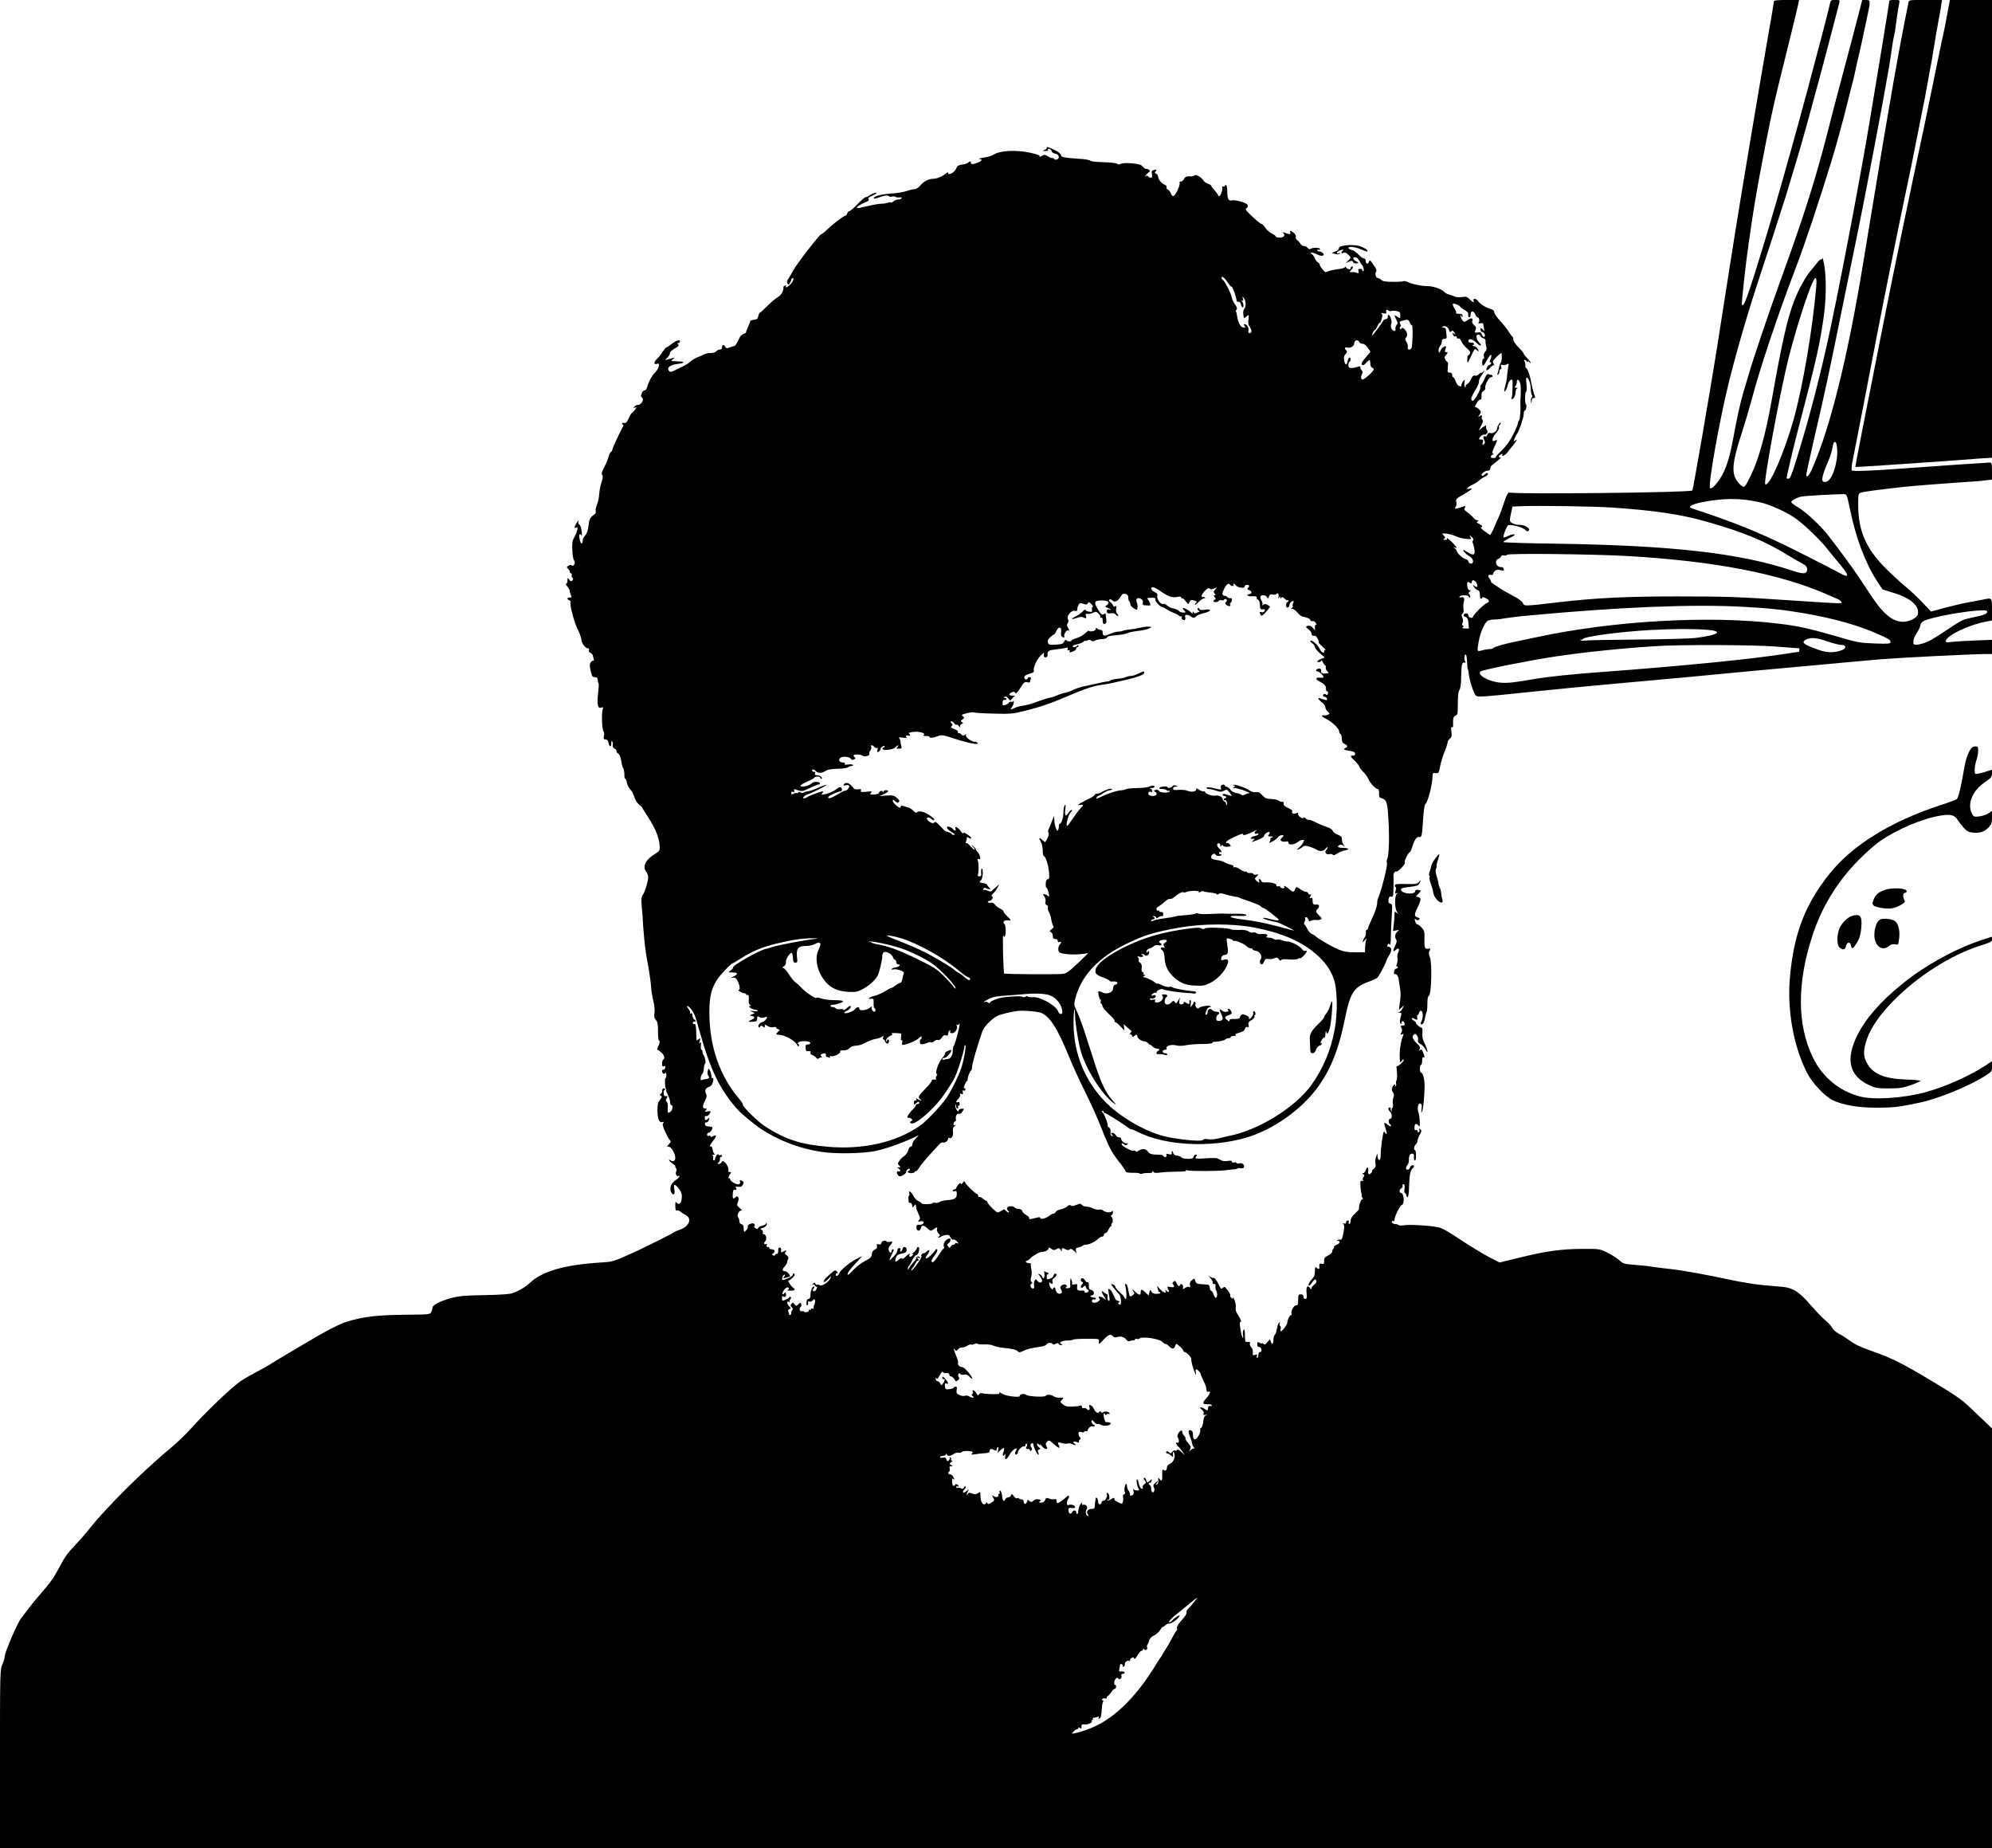 <?xml version="1.0" standalone="no"?>
<!DOCTYPE svg PUBLIC "-//W3C//DTD SVG 20010904//EN"
 "http://www.w3.org/TR/2001/REC-SVG-20010904/DTD/svg10.dtd">
<svg version="1.0" xmlns="http://www.w3.org/2000/svg"
 width="1727pt" height="1602pt" viewBox="0 0 1727 1602"
 preserveAspectRatio="xMidYMid meet">
<g transform="translate(0,1602) scale(0.1,-0.1)"
fill="#000000" stroke="none">
<path d="M15380 16010 c0 -6 -27 -167 -61 -358 -77 -445 -226 -1332 -279
-1667 -22 -143 -61 -388 -86 -545 -24 -157 -55 -352 -68 -435 -63 -394 -207
-1230 -214 -1237 -18 -18 -1528 -34 -1581 -18 -17 6 -30 -20 -61 -115 -12 -38
-31 -86 -40 -105 -10 -19 -24 -51 -31 -70 -7 -19 -19 -45 -27 -57 l-13 -22
-45 32 c-25 17 -40 33 -35 35 19 6 12 18 -16 31 -22 10 -24 14 -12 22 12 7 11
9 -3 9 -9 0 -25 10 -35 23 -10 12 -33 33 -50 45 -27 19 -31 27 -23 41 9 17 7
18 -28 5 -52 -18 -68 -18 -52 1 7 8 9 26 6 42 -6 26 -2 31 64 68 69 40 88 58
50 48 -36 -9 -21 13 20 32 23 10 51 28 63 39 13 12 35 27 50 33 15 7 27 17 27
23 0 15 -16 12 -30 -5 -7 -8 -17 -12 -22 -9 -15 10 23 44 49 44 16 0 23 6 23
19 0 10 10 26 23 35 29 20 85 70 70 62 -6 -4 -14 -2 -18 3 -3 6 4 15 16 21 15
8 19 9 15 1 -15 -24 24 -10 41 15 10 14 33 43 51 64 33 39 43 62 17 40 -14
-11 -14 -10 -5 16 6 15 15 33 19 39 19 22 61 144 61 173 0 18 4 32 9 32 11 0
21 49 11 55 -11 7 -11 103 1 110 6 4 7 29 3 67 -5 47 -4 59 5 54 18 -12 31
-51 33 -102 1 -25 5 -47 10 -50 5 -3 4 -12 -2 -19 -6 -8 -10 -24 -7 -37 4 -20
4 -20 6 5 0 17 7 27 16 27 18 0 18 -2 1 46 -7 22 -16 61 -21 89 -8 55 -33 125
-45 125 -4 0 -6 10 -6 23 1 12 -2 28 -7 35 -12 16 5 16 21 0 7 -7 12 -8 12 -2
0 5 5 2 10 -6 5 -8 10 -10 10 -4 0 5 -13 23 -30 39 -16 16 -30 34 -30 39 0 6
-21 31 -45 55 -26 27 -45 54 -45 67 0 12 -4 24 -8 26 -4 2 -19 21 -32 43 -13
22 -47 64 -74 93 -27 29 -50 62 -51 74 -1 16 -11 25 -35 31 -38 10 -88 42
-108 69 -16 22 -44 24 -36 3 9 -23 -8 -18 -35 11 -22 22 -30 25 -67 19 -24 -3
-51 -2 -61 4 -10 5 -30 12 -45 16 -15 3 -35 13 -45 23 -27 28 -97 52 -149 52
-51 0 -124 15 -169 35 -16 8 -34 11 -39 7 -6 -3 -47 -6 -93 -5 -62 0 -86 5
-98 17 -9 9 -22 16 -30 16 -17 0 -27 40 -14 56 7 9 0 26 -23 58 -29 43 -33 45
-40 26 -9 -25 -28 -18 -28 11 0 10 -7 19 -16 19 -8 0 -29 15 -47 34 -18 18
-44 37 -59 40 -16 4 -28 11 -28 16 0 17 56 11 105 -10 55 -24 72 -26 56 -6 -6
7 -31 21 -55 30 -58 22 -193 11 -188 -16 1 -10 -9 -20 -30 -28 l-33 -12 30 -9
c19 -5 33 -5 40 2 7 7 5 8 -7 4 -10 -4 -18 -3 -18 3 0 10 22 22 49 28 10 2 11
0 2 -9 -17 -17 -13 -29 5 -19 12 6 23 3 40 -13 29 -27 29 -29 2 -55 l-23 -22
28 13 c25 11 30 11 38 -3 6 -10 17 -14 30 -11 20 6 20 6 -2 17 -30 15 -36 36
-10 36 13 0 27 -12 37 -32 9 -18 20 -35 24 -38 11 -8 19 -50 9 -50 -5 0 -9 5
-9 10 0 6 -9 10 -19 10 -15 0 -18 -5 -13 -22 4 -18 2 -20 -14 -13 -10 4 -30 7
-43 6 -23 -1 -23 0 -8 17 19 21 22 32 7 32 -5 0 -10 -7 -10 -15 0 -16 -29 -10
-42 9 -6 8 -8 8 -8 0 0 -6 -26 -14 -59 -17 -32 -4 -71 -12 -86 -19 -24 -11
-28 -9 -50 18 -13 16 -24 35 -25 42 0 7 -6 15 -14 18 -8 3 -20 19 -26 35 -7
16 -20 34 -29 39 -29 17 16 12 50 -6 37 -19 68 -12 49 11 -7 8 -21 15 -31 15
-11 0 -19 5 -19 11 0 5 4 8 9 4 5 -3 12 -1 15 4 9 13 -55 18 -77 6 -14 -8 -21
-6 -31 7 -6 9 -20 16 -30 15 -10 -1 -23 7 -30 18 -6 11 -19 26 -29 33 -10 8
-16 21 -13 29 4 8 -4 23 -16 34 -28 22 -39 24 -32 4 7 -18 -4 -19 -43 -4 -22
8 -25 8 -16 -2 19 -20 3 -39 -33 -39 -19 0 -34 5 -34 11 0 5 -15 16 -32 24
-18 8 -44 30 -57 49 -13 20 -29 36 -36 36 -6 0 -41 28 -78 63 -57 54 -64 64
-50 73 10 6 14 17 10 26 -7 20 -103 48 -138 41 -30 -6 -39 13 -39 84 0 23 -4
45 -10 48 -5 3 -10 1 -10 -5 0 -7 -7 -10 -14 -7 -10 4 -13 1 -9 -9 6 -17 -15
-74 -28 -74 -5 0 -9 4 -9 8 0 5 -13 24 -30 42 -16 18 -30 37 -30 41 0 4 -13
12 -29 17 -16 6 -34 19 -39 29 -14 26 -69 56 -77 43 -4 -6 -14 -10 -23 -9 -40
4 -58 -2 -67 -23 -6 -13 -18 -22 -27 -22 -10 1 -14 -4 -11 -13 7 -18 -38 -113
-55 -113 -7 0 -17 11 -22 25 -5 14 -17 28 -25 32 -9 3 -14 12 -11 20 4 8 -4
17 -18 23 -27 10 -56 47 -56 71 0 9 -7 20 -16 23 -13 5 -14 9 -4 21 13 16 3
20 -24 9 -11 -4 -13 -14 -9 -35 4 -22 2 -29 -10 -29 -9 0 -19 5 -22 10 -4 6
-11 8 -16 5 -18 -12 -9 7 14 26 19 16 20 20 7 29 -8 5 -19 8 -25 7 -5 -2 -18
6 -27 18 -14 18 -32 23 -93 29 -48 4 -82 3 -96 -4 -15 -8 -24 -8 -34 0 -8 7
-59 13 -120 14 -64 2 -110 7 -114 14 -3 6 -49 13 -101 16 -113 7 -150 14 -150
28 0 13 -26 34 -65 52 -47 22 -67 27 -60 16 4 -6 -4 -14 -17 -19 -22 -9 -22
-10 5 -10 16 -1 26 3 22 9 -3 6 1 10 10 10 9 0 19 -9 22 -19 3 -12 15 -21 32
-23 33 -4 43 -43 12 -51 -12 -3 -21 -1 -21 4 0 5 -8 9 -18 9 -10 0 -28 7 -41
17 -19 13 -28 14 -42 5 -22 -14 -32 -15 -25 -4 3 5 -36 18 -87 29 -115 25
-255 18 -309 -15 -18 -11 -53 -23 -76 -26 -40 -4 -71 -16 -44 -16 22 0 12 -17
-15 -28 -43 -17 -68 -19 -65 -4 2 14 -14 16 -23 3 -3 -6 -25 -13 -50 -17 -33
-4 -46 -12 -51 -27 -12 -38 -74 -76 -74 -45 0 7 -6 5 -17 -4 -31 -27 -81 -48
-113 -48 -40 0 -81 -22 -113 -60 -15 -17 -35 -30 -49 -30 -13 0 -43 -7 -67
-16 -24 -8 -76 -17 -115 -20 -94 -6 -163 -22 -170 -39 -3 -10 11 -8 55 7 45
15 63 17 73 9 7 -6 21 -9 29 -5 9 3 22 2 29 -2 7 -5 24 -7 37 -5 15 2 21 -1
17 -8 -4 -6 -18 -11 -31 -11 -13 0 -31 -7 -39 -16 -9 -8 -20 -12 -26 -9 -5 3
-16 3 -22 -2 -7 -4 -33 -9 -58 -9 -25 -1 -81 -11 -125 -22 -44 -11 -82 -18
-85 -15 -7 7 29 32 73 50 28 11 35 19 27 27 -8 8 3 17 37 32 30 14 40 23 28
23 -11 1 -33 -8 -50 -19 -16 -11 -35 -20 -42 -20 -6 0 -37 -27 -69 -60 -31
-33 -63 -60 -70 -60 -7 0 -16 -9 -19 -20 -3 -11 -11 -20 -16 -20 -14 0 -93
-60 -152 -115 -26 -25 -52 -45 -57 -45 -13 0 -215 -261 -241 -311 -12 -24 -31
-55 -41 -70 -15 -20 -18 -31 -10 -45 9 -16 11 -15 22 7 8 13 12 26 11 29 -1 2
2 6 8 8 19 6 11 -22 -14 -50 -23 -26 -53 -40 -40 -18 3 6 -1 7 -9 4 -9 -3 -15
-9 -14 -12 4 -29 -18 -71 -46 -86 -17 -9 -58 -44 -91 -76 -32 -33 -62 -60 -66
-60 -4 0 -10 -13 -14 -29 -5 -24 -12 -30 -38 -33 -18 -2 -32 -7 -33 -13 0 -5
-9 -28 -19 -50 -10 -22 -18 -43 -17 -46 1 -4 -9 -10 -21 -13 -12 -3 -28 -18
-35 -33 -19 -44 -39 -74 -46 -73 -4 1 -21 -4 -38 -11 -26 -11 -32 -10 -40 4
-12 23 -28 21 -28 -3 0 -13 -7 -20 -19 -20 -10 0 -24 -7 -31 -15 -7 -8 -28
-15 -46 -15 -19 0 -42 -4 -52 -9 -9 -5 -37 -17 -62 -27 -25 -10 -54 -27 -65
-39 -11 -11 -42 -31 -70 -44 -27 -13 -62 -29 -77 -37 -22 -10 -29 -10 -38 1
-22 27 8 52 73 60 53 6 71 18 29 21 -10 1 -33 2 -52 3 -34 2 -34 2 -15 18 22
17 25 17 -48 -3 l-22 -7 23 25 c13 14 22 31 20 38 -2 8 16 24 40 38 37 21 41
26 30 40 -8 9 -8 13 -2 9 7 -4 14 0 18 8 9 26 -28 17 -69 -15 -21 -16 -42 -30
-46 -30 -5 0 -20 -18 -34 -39 -13 -22 -36 -51 -51 -64 -26 -25 -26 -51 0 -41
34 13 20 -44 -20 -81 -21 -20 -49 -71 -60 -110 -7 -25 -16 -40 -26 -39 -8 1
-20 -12 -25 -27 -6 -16 -8 -29 -3 -29 4 0 10 -9 13 -19 5 -22 -20 -51 -45 -51
-9 0 -21 -7 -28 -15 -11 -13 -10 -14 5 -8 17 6 17 5 -1 -20 -10 -14 -22 -27
-26 -27 -4 0 -16 -21 -27 -46 -15 -32 -25 -44 -36 -41 -8 4 -17 2 -20 -3 -4
-6 -1 -10 4 -10 7 0 8 -6 2 -17 -39 -74 -91 -188 -91 -198 0 -7 -6 -18 -14
-24 -8 -7 -18 -27 -21 -44 -4 -18 -20 -56 -36 -86 -21 -40 -26 -58 -18 -67 8
-10 6 -27 -6 -65 -10 -28 -18 -74 -20 -103 -1 -28 -10 -69 -19 -90 -9 -22 -14
-47 -11 -57 4 -12 -2 -23 -19 -34 -27 -18 -37 -36 -42 -80 -6 -53 -15 -80 -32
-98 -9 -11 -17 -24 -18 -30 -3 -32 -5 -37 -13 -37 -11 0 -25 69 -16 78 3 4 10
0 15 -8 6 -10 7 3 3 35 -3 28 -12 54 -20 58 -8 5 -12 17 -8 30 3 12 -3 6 -14
-13 -25 -43 -26 -51 -5 -43 12 4 14 0 8 -23 -3 -16 -15 -45 -26 -64 -16 -28
-19 -49 -16 -110 1 -41 9 -81 15 -88 17 -18 -2 -58 -20 -43 -8 6 -18 5 -30 -4
-15 -11 -15 -14 -2 -25 8 -7 15 -19 15 -26 0 -8 5 -14 11 -14 6 0 9 -6 6 -14
-3 -7 0 -19 6 -25 8 -8 8 -14 -1 -23 -9 -9 -15 -8 -27 8 -14 18 -14 18 -15 -8
0 -16 -5 -28 -12 -28 -6 0 -2 -10 10 -23 12 -13 22 -31 22 -41 0 -9 5 -26 10
-37 9 -16 7 -19 -10 -19 -24 0 -27 -15 -4 -24 8 -3 13 -9 11 -13 -11 -17 32
-181 62 -239 17 -34 31 -73 31 -86 0 -30 35 -78 57 -78 9 0 13 -6 9 -15 -3
-10 1 -19 12 -23 9 -4 19 -14 21 -22 2 -8 6 -24 9 -35 3 -11 1 -17 -3 -13 -5
5 -15 -1 -22 -12 -12 -17 -12 -30 -2 -75 11 -48 15 -55 36 -55 13 0 24 -6 24
-15 3 -27 4 -33 9 -39 3 -2 1 -40 -4 -83 -12 -99 -4 -137 26 -127 18 5 20 3
14 -12 -12 -29 -7 -175 5 -191 7 -7 9 -26 5 -43 -5 -25 -2 -30 15 -30 14 0 21
-9 25 -30 8 -38 24 -39 24 -2 0 19 3 23 9 13 5 -7 6 -21 4 -31 -3 -12 3 -22
16 -30 12 -6 19 -15 16 -20 -3 -5 4 -15 15 -23 13 -9 22 -30 26 -63 4 -27 11
-55 17 -62 5 -7 10 -30 10 -52 0 -22 3 -40 8 -40 4 0 11 -16 15 -36 3 -19 16
-45 29 -57 12 -12 27 -41 34 -64 6 -24 24 -52 41 -67 17 -13 30 -27 30 -30 0
-3 22 -38 48 -78 67 -102 102 -192 102 -265 0 -26 -7 -35 -44 -57 -76 -45
-108 -108 -75 -150 10 -13 19 -35 19 -48 0 -36 -26 -122 -45 -152 -15 -23 -17
-39 -11 -104 4 -42 8 -86 8 -97 1 -54 19 -256 28 -305 5 -30 16 -95 25 -145 9
-49 18 -117 20 -150 2 -33 11 -89 20 -125 10 -39 13 -80 9 -103 -4 -30 -2 -43
13 -59 14 -16 18 -36 18 -99 0 -43 3 -79 8 -79 11 0 8 -22 -7 -52 -8 -16 -11
-28 -6 -28 5 0 20 -11 34 -24 27 -24 33 -50 16 -61 -5 -3 -10 -19 -10 -35 0
-23 4 -28 16 -23 12 4 15 1 12 -13 -2 -10 -10 -18 -16 -17 -15 4 -16 -23 -1
-33 6 -3 14 -1 18 5 4 7 8 -2 8 -18 0 -17 -3 -28 -6 -26 -9 5 -7 -78 2 -93 5
-6 6 -12 2 -12 -3 0 4 -18 15 -40 11 -21 20 -51 20 -65 0 -14 5 -25 10 -25 19
0 10 -49 -10 -60 -22 -12 -23 -9 -20 49 1 18 -4 37 -10 41 -9 6 -9 13 0 29 10
19 9 22 -6 19 -13 -2 -19 4 -20 25 -2 15 2 27 7 27 6 0 7 5 4 10 -9 15 -25 2
-25 -20 0 -10 -6 -21 -12 -23 -10 -4 -10 -8 1 -15 12 -8 10 -15 -8 -37 -16
-21 -21 -41 -21 -86 0 -77 14 -113 41 -106 16 4 18 3 9 -8 -8 -10 -4 -28 15
-71 14 -32 32 -66 40 -74 13 -14 12 -19 -5 -38 -20 -21 -20 -22 -2 -22 21 0
56 -59 57 -97 1 -26 -22 -38 -41 -22 -8 6 -14 8 -14 3 0 -5 13 -18 29 -29 17
-11 28 -21 26 -24 -3 -2 0 -10 6 -17 7 -8 7 -19 1 -31 -10 -18 9 -49 22 -36 3
4 6 1 6 -6 0 -6 -13 -19 -28 -28 -46 -27 -64 -81 -38 -116 19 -25 30 -5 22 39
-9 44 6 44 40 -1 25 -33 30 -55 22 -100 -5 -29 -27 -40 -41 -21 -10 14 -12 9
-12 -28 0 -31 4 -42 13 -39 7 3 20 -1 30 -10 9 -8 30 -21 46 -29 60 -31 30
-102 -52 -129 -21 -6 -44 -17 -52 -23 -14 -12 -272 -140 -355 -177 -171 -77
-168 -76 -290 -84 -303 -20 -496 -76 -600 -175 -41 -38 -94 -69 -155 -91 -21
-7 -103 -13 -205 -15 -93 -1 -198 -5 -233 -9 -112 -12 -252 -68 -252 -100 0
-8 -5 -24 -10 -37 -11 -23 -12 -23 -238 -25 -238 -3 -356 -17 -501 -62 -63
-20 -195 -89 -386 -204 -55 -33 -127 -75 -160 -95 -33 -19 -82 -49 -110 -67
-27 -18 -84 -49 -125 -70 -41 -21 -100 -55 -132 -76 -79 -54 -299 -264 -442
-423 -39 -43 -114 -115 -166 -158 -186 -156 -387 -348 -555 -529 -83 -89 -97
-106 -172 -199 -25 -30 -71 -82 -102 -115 -69 -72 -86 -96 -141 -200 -48 -89
-74 -125 -170 -235 -36 -41 -83 -100 -105 -130 -22 -30 -42 -57 -46 -60 -25
-20 -149 -303 -149 -342 0 -13 -9 -43 -20 -67 -19 -42 -20 -67 -20 -817 l0
-774 8635 0 8635 0 0 1819 0 1819 -67 64 c-37 35 -94 89 -127 121 -67 64 -128
106 -316 219 -273 163 -350 202 -525 264 -114 41 -147 56 -200 95 -28 20 -69
46 -93 58 -23 12 -48 34 -57 50 -8 16 -35 46 -60 66 -25 21 -84 82 -132 138
-95 109 -149 144 -240 152 -26 3 -102 9 -168 15 -66 6 -190 26 -275 44 -201
44 -433 86 -540 97 -47 5 -112 13 -145 18 -33 6 -103 13 -155 17 -90 7 -97 9
-134 42 -21 19 -68 48 -105 66 -65 31 -68 31 -216 30 -179 -1 -310 -19 -542
-76 l-172 -42 -93 48 c-51 27 -160 93 -242 147 -102 69 -163 103 -195 110 -71
15 -251 26 -296 18 -22 -4 -45 -3 -51 2 -7 5 -16 9 -20 8 -16 -4 -44 13 -38
22 3 5 10 7 15 4 5 -4 9 2 9 12 0 28 47 123 65 129 25 10 16 104 -10 104 -16
0 -13 29 4 39 7 5 12 11 12 15 -3 20 0 26 10 20 7 -4 9 -21 6 -40 -3 -19 -2
-34 2 -34 5 0 11 -10 14 -22 11 -41 22 -7 23 75 3 97 11 142 30 158 18 15 18
29 0 29 -8 0 -18 -9 -21 -20 -7 -23 -35 -27 -35 -6 0 8 6 21 13 28 7 7 13 29
12 48 0 19 5 38 10 42 18 14 36 8 34 -9 -2 -29 0 -43 9 -43 5 0 9 20 8 45 0
25 -3 45 -8 45 -14 0 -9 37 7 50 8 7 15 21 15 31 0 10 9 34 19 53 17 30 18 36
5 47 -12 10 -13 9 -9 -4 4 -8 2 -18 -4 -22 -6 -3 -11 1 -11 9 0 9 -6 13 -14
10 -9 -4 -13 3 -13 21 0 33 16 43 34 19 12 -16 13 -13 12 31 -1 28 -6 64 -11
81 -14 40 -3 85 17 78 11 -5 14 -17 10 -48 -5 -36 -4 -38 6 -16 9 21 19 131
20 215 1 51 -14 115 -27 115 -9 0 -14 12 -14 35 0 19 5 35 10 35 6 0 10 16 10
36 0 21 4 33 10 29 14 -8 13 7 -3 44 -11 25 -16 29 -26 18 -11 -10 -12 -9 -4
7 9 16 5 24 -17 45 -41 39 -53 66 -34 81 12 11 17 10 29 -6 7 -10 12 -28 9
-39 -4 -15 2 -25 21 -35 15 -8 33 -27 41 -42 8 -15 16 -28 19 -28 6 0 -11 52
-30 88 -11 21 -16 49 -13 77 2 25 -1 45 -5 45 -14 0 -57 37 -51 43 3 3 -4 10
-15 17 -12 6 -21 15 -21 21 0 6 7 6 19 -1 28 -15 34 -13 28 10 -3 11 -2 20 3
20 4 0 10 9 13 21 3 12 11 19 18 17 17 -6 19 -57 3 -91 -12 -25 -11 -28 4 -25
12 2 20 19 26 53 6 28 12 52 15 55 3 3 6 33 6 68 0 42 4 65 14 71 21 13 28
286 8 333 -9 22 -12 41 -6 49 13 20 11 32 -4 26 -8 -3 -19 -2 -26 2 -11 7 -12
16 -11 110 1 35 -5 50 -26 72 -15 15 -31 27 -37 26 -5 -1 -13 11 -18 26 -6 24
-6 27 7 16 12 -9 18 -9 27 0 9 9 7 13 -10 17 -32 9 -33 24 -8 76 36 74 39 95
13 101 l-22 6 24 26 c13 14 22 25 19 26 -2 0 -14 2 -26 5 -15 2 -23 -1 -23
-10 0 -33 -110 -27 -123 8 -6 16 6 20 99 31 43 6 53 11 63 33 11 26 11 27 -6
7 -16 -18 -29 -20 -114 -18 -78 2 -96 -1 -96 -12 0 -8 4 -15 8 -15 4 0 4 -13
-1 -29 -7 -25 -6 -29 8 -24 14 4 14 3 3 -5 -20 -14 -21 -120 -2 -152 15 -23
15 -24 -2 -11 -15 12 -17 10 -17 -20 0 -19 -3 -58 -7 -87 l-6 -53 29 6 c25 5
27 4 13 -7 -23 -20 -30 -47 -17 -68 10 -15 9 -26 -5 -55 -23 -47 -22 -62 3
-40 26 23 37 13 22 -21 -7 -14 -10 -35 -6 -47 3 -13 0 -35 -5 -50 -6 -15 -7
-26 -3 -24 4 1 8 -2 10 -8 1 -5 -2 -10 -7 -10 -5 0 -13 -3 -17 -8 -9 -9 -13
-48 -4 -42 13 8 33 -15 36 -42 2 -15 6 -46 10 -68 9 -56 9 -72 0 -140 l-8 -60
22 20 22 20 -13 -27 c-6 -15 -19 -29 -28 -31 -14 -4 -13 -5 2 -6 20 -1 20 -5
8 -47 -5 -18 -5 -37 0 -45 7 -11 9 -10 9 4 0 23 24 17 28 -6 2 -12 -3 -17 -18
-17 -18 0 -19 -3 -10 -20 8 -14 7 -26 -1 -42 -10 -18 -9 -20 6 -14 14 5 16 3
10 -11 -26 -60 -37 -165 -26 -232 1 -3 8 4 16 15 9 12 14 14 15 5 0 -13 -49
-58 -60 -54 -4 1 -3 -22 1 -50 3 -29 2 -60 -3 -70 -5 -10 -7 -25 -4 -32 3 -8
0 -17 -6 -21 -7 -4 -8 -3 -4 4 4 7 3 12 -2 12 -5 0 -14 -11 -20 -24 -8 -18 -7
-28 4 -44 10 -15 12 -27 4 -46 -5 -14 -7 -39 -4 -55 3 -16 1 -32 -5 -35 -5 -4
-8 -14 -5 -24 5 -14 4 -14 -4 -2 -6 8 -8 18 -6 22 6 10 -10 11 -19 1 -4 -3 2
-17 14 -29 21 -22 20 -64 -2 -64 -12 0 -12 -37 1 -45 6 -3 10 -11 10 -16 0 -6
-12 -1 -27 10 -14 12 -28 19 -31 17 -2 -3 3 -25 11 -50 9 -26 12 -46 7 -46 -4
0 -10 6 -13 13 -2 6 -7 9 -10 6 -8 -7 -27 -152 -27 -201 1 -20 -4 -39 -9 -42
-12 -8 -23 26 -16 50 3 10 -2 4 -11 -15 -10 -22 -13 -47 -9 -67 4 -26 1 -35
-17 -48 -12 -9 -19 -16 -14 -16 5 0 3 -7 -4 -15 -20 -24 -33 -17 -28 15 5 36
-9 40 -22 5 -5 -14 -15 -25 -22 -25 -9 0 -9 -3 1 -9 12 -8 12 -12 2 -25 -7 -8
-9 -21 -5 -27 5 -8 2 -10 -9 -6 -13 5 -15 -2 -12 -48 2 -30 6 -59 10 -65 3 -5
4 -10 0 -10 -3 0 -1 -10 6 -21 7 -14 7 -19 0 -15 -10 7 -37 -71 -27 -81 2 -3
-13 -21 -35 -41 -27 -26 -39 -44 -39 -64 0 -15 -5 -28 -11 -28 -6 0 -9 7 -5
15 3 9 0 15 -9 15 -8 0 -15 -7 -15 -16 0 -11 -5 -14 -16 -10 -13 5 -14 3 -6
-7 8 -9 8 -30 -1 -75 -10 -52 -15 -62 -29 -58 -10 2 -21 -1 -25 -6 -3 -6 -1
-8 4 -5 6 4 13 1 16 -7 4 -9 -5 -19 -24 -26 -16 -7 -26 -16 -24 -20 3 -5 1
-11 -5 -15 -5 -3 -10 -14 -10 -24 0 -10 -15 -24 -35 -34 -29 -14 -35 -22 -35
-48 0 -26 -3 -29 -20 -24 -19 6 -25 -2 -21 -32 2 -16 -11 -17 -27 -1 -9 9 -12
3 -12 -30 0 -30 -6 -50 -21 -65 -28 -30 -41 -55 -31 -61 4 -2 17 9 27 25 22
32 30 36 38 15 3 -8 -5 -22 -19 -32 -13 -11 -24 -25 -24 -33 0 -11 -3 -10 -13
4 -22 29 -35 10 -29 -45 4 -41 2 -50 -12 -50 -9 0 -16 8 -16 20 0 14 -7 20
-22 20 -21 0 -23 -5 -23 -47 0 -40 -3 -48 -18 -48 -20 0 -47 -50 -40 -72 3 -7
1 -13 -5 -13 -11 0 -32 -44 -32 -68 -1 -17 -43 -72 -56 -72 -3 0 -4 9 -1 20 3
11 1 23 -5 26 -5 3 -7 13 -3 23 4 11 3 13 -5 5 -6 -6 -13 -20 -15 -32 -3 -12
-7 -32 -10 -44 -2 -12 -9 -26 -15 -32 -5 -5 -10 -25 -10 -43 0 -37 -15 -44
-23 -11 -6 22 -6 21 -28 -5 -17 -22 -24 -25 -35 -16 -8 6 -14 8 -14 5 0 -4 -9
-2 -20 4 -17 9 -20 8 -20 -14 0 -16 5 -23 16 -22 10 0 18 -8 20 -21 3 -15 -1
-23 -11 -23 -9 0 -15 -9 -15 -25 0 -14 -4 -25 -10 -25 -5 0 -7 7 -3 16 5 13 2
15 -16 9 -20 -6 -22 -4 -19 22 2 17 -4 35 -14 45 -10 10 -15 24 -12 33 5 11 0
15 -17 13 -21 -3 -24 1 -25 32 -2 75 -4 86 -13 70 -6 -8 -7 -28 -4 -45 3 -17
2 -27 -3 -22 -12 11 -32 137 -22 137 14 0 8 20 -18 60 -18 26 -24 47 -21 62 4
13 0 41 -8 63 -8 22 -14 34 -15 26 0 -11 -3 -11 -15 -1 -8 7 -12 16 -9 21 3 5
-7 25 -22 44 -24 32 -29 35 -42 21 -14 -14 -18 -10 -41 38 -16 32 -31 51 -39
48 -7 -2 -23 4 -35 14 -15 13 -13 9 6 -14 15 -19 25 -38 21 -43 -3 -5 2 -9 12
-9 11 0 15 -6 12 -18 -3 -11 0 -29 7 -42 12 -23 9 -60 -5 -60 -5 0 -13 13 -19
30 -5 16 -14 30 -20 30 -5 0 -11 12 -13 28 -2 22 -8 27 -33 28 -79 3 -83 4
-92 30 -8 25 -9 25 -30 6 -16 -13 -20 -25 -16 -42 4 -16 3 -21 -6 -16 -6 4
-22 1 -35 -8 -22 -14 -24 -14 -19 3 5 21 -18 42 -25 23 -6 -19 -18 -14 -31 14
-10 22 -14 24 -27 13 -10 -8 -12 -15 -4 -23 19 -19 10 -29 -20 -23 -33 7 -35
5 -20 -24 12 -21 1 -26 -19 -7 -10 11 -11 10 -5 -5 9 -25 -25 -11 -53 22 l-21
26 5 -27 c3 -16 9 -28 14 -28 5 0 9 -4 9 -8 0 -4 -15 -8 -34 -8 -25 0 -37 6
-44 21 -9 19 -10 18 -17 -8 l-7 -27 -26 25 c-29 30 -42 32 -42 7 0 -33 -13
-33 -48 0 -27 25 -31 27 -19 9 15 -23 15 -25 -1 -37 -25 -20 -29 -17 -36 24
-10 55 -16 72 -26 72 -5 0 -8 -6 -5 -13 11 -35 15 -117 5 -117 -5 0 -10 5 -10
10 0 6 -18 26 -40 46 -22 20 -40 42 -40 49 0 7 -7 16 -16 19 -34 13 -30 7 49
-84 16 -18 22 -90 8 -90 -5 0 -13 5 -16 10 -3 6 -1 10 6 10 7 0 9 3 5 8 -4 4
-12 7 -18 7 -6 0 -14 7 -18 15 -4 8 -16 32 -26 53 -17 35 -43 47 -35 16 2 -8
6 -32 9 -53 4 -30 2 -37 -7 -31 -7 4 -11 18 -8 31 2 13 0 24 -5 24 -5 0 -16 7
-25 15 -26 26 -27 9 -2 -32 21 -34 21 -36 3 -21 -26 22 -62 25 -45 4 10 -11 8
-17 -9 -29 -26 -18 -61 -11 -53 10 3 8 12 12 19 9 8 -3 14 -1 14 4 0 6 -4 11
-10 11 -5 1 -14 2 -19 3 -17 2 -24 16 -9 16 9 0 18 6 21 14 6 16 -11 36 -30
36 -8 0 -13 13 -13 36 0 20 -4 33 -10 29 -5 -3 -15 3 -22 15 -7 11 -18 20 -25
20 -17 0 -17 -27 0 -33 9 -3 9 -7 -1 -20 -20 -24 -10 -44 10 -23 15 15 17 15
23 -4 3 -11 11 -20 17 -20 5 0 8 -5 6 -12 -5 -15 -38 -20 -35 -5 1 8 -10 11
-30 9 -33 -2 -39 6 -33 47 1 10 -6 12 -25 7 -16 -4 -24 -3 -21 3 3 5 2 20 -3
33 -9 22 -10 22 -12 -7 0 -16 -1 -37 0 -46 1 -12 -6 -16 -25 -16 -18 0 -22 2
-13 8 10 6 11 11 2 20 -15 15 -57 -7 -49 -27 3 -8 9 -20 12 -28 8 -21 -28 -30
-43 -10 -7 10 -13 24 -13 31 0 7 -4 13 -10 13 -5 0 -10 -5 -10 -11 0 -21 -28
10 -33 37 -3 18 -1 22 6 15 17 -17 29 -13 22 9 -4 13 0 23 14 32 22 14 28 38
10 38 -6 0 -13 -9 -16 -19 -4 -16 -29 -30 -53 -31 -3 0 -5 11 -5 24 0 13 3 22
8 19 4 -2 7 1 7 6 0 6 -6 11 -14 11 -8 0 -17 6 -20 13 -3 6 -3 -5 -1 -25 5
-37 -10 -53 -21 -24 -3 8 -13 17 -22 21 -14 5 -14 4 0 -12 8 -10 18 -26 21
-36 9 -26 -21 -34 -38 -11 -13 17 -16 17 -24 4 -6 -8 -8 -27 -6 -42 4 -20 1
-28 -9 -28 -19 0 -30 31 -14 42 10 6 10 10 1 16 -9 6 -10 17 -3 41 6 20 6 50
1 72 -5 21 -6 40 -3 44 3 3 -4 5 -16 5 -11 0 -24 5 -27 10 -3 6 -1 10 6 10 6
0 21 10 33 23 21 22 87 59 103 56 19 -3 53 15 53 27 0 12 4 12 24 -1 20 -14
28 -14 45 -3 18 11 23 10 37 -7 13 -17 15 -17 10 -2 -6 19 6 22 35 6 14 -7 24
-7 33 0 9 8 19 5 36 -11 l23 -22 -5 22 c-5 19 -1 24 23 29 16 3 32 10 35 14 3
5 15 9 28 9 28 0 82 26 107 51 11 11 26 19 34 19 8 0 15 7 15 15 0 8 6 15 14
15 7 0 19 14 26 30 7 17 17 30 22 30 5 0 7 4 3 9 -3 5 -1 12 4 16 13 7 10 48
-4 58 -7 6 -6 10 3 14 6 2 12 14 11 26 0 12 -3 16 -6 10 -6 -17 -54 -16 -77 2
-11 8 -28 13 -38 9 -10 -3 -32 2 -50 10 -17 9 -43 16 -58 16 -15 0 -33 7 -40
15 -11 13 -16 13 -47 0 -25 -10 -40 -12 -48 -5 -8 7 -19 4 -34 -9 -12 -10 -37
-22 -57 -25 -19 -4 -38 -14 -41 -22 -3 -7 -11 -14 -18 -14 -7 0 -23 -8 -36
-18 -30 -24 -79 -37 -79 -21 0 7 -10 9 -25 5 -14 -3 -36 -9 -50 -12 -18 -5
-25 -3 -23 7 2 7 -10 19 -26 27 -16 8 -31 23 -33 33 -4 12 -14 19 -30 19 -13
0 -31 6 -38 14 -16 16 -65 10 -65 -8 0 -7 5 -17 12 -24 8 -8 8 -12 1 -12 -6 0
-16 7 -23 15 -12 14 -15 14 -36 0 -13 -8 -29 -15 -35 -15 -14 0 -89 76 -89 90
0 6 -4 10 -8 10 -5 0 -19 9 -32 20 -12 11 -27 17 -31 14 -5 -3 -9 2 -9 10 0 9
-4 16 -10 16 -12 0 -95 80 -103 100 -5 13 -8 12 -21 -4 -11 -14 -16 -15 -16
-6 0 9 -7 7 -20 -8 -11 -12 -20 -26 -20 -32 0 -5 -7 -10 -15 -10 -8 0 -15 -5
-15 -11 0 -6 8 -8 18 -5 14 5 17 0 17 -25 0 -37 -19 -49 -85 -53 -27 -2 -56
-9 -65 -16 -8 -7 -24 -10 -35 -7 -11 3 -22 2 -25 -3 -6 -10 -95 -12 -95 -2 0
4 -12 13 -27 20 -16 6 -35 26 -43 44 -15 33 -49 55 -37 25 3 -9 3 -19 -2 -21
-4 -3 -7 -15 -5 -28 1 -13 3 -26 3 -31 1 -4 7 -6 13 -5 7 2 14 -7 16 -20 3
-22 4 -23 17 -5 15 18 14 19 19 -22 1 -6 10 -27 19 -48 16 -32 16 -41 5 -54
-11 -14 -10 -16 9 -11 13 4 26 2 29 -4 9 -14 -16 -29 -41 -25 -15 1 -20 -4
-20 -23 0 -34 31 -39 39 -6 7 29 23 28 56 -2 28 -26 30 -26 56 -7 25 19 35 19
27 0 -3 -9 3 -25 13 -36 16 -17 16 -22 4 -29 -8 -6 -10 -10 -4 -10 5 0 14 4
20 9 5 4 23 11 40 14 26 5 33 2 44 -19 8 -14 19 -23 26 -20 7 3 20 -5 31 -16
16 -20 17 -21 1 -15 -10 4 -18 2 -18 -3 0 -6 -7 -10 -15 -10 -7 0 -18 -7 -23
-16 -8 -14 -10 -14 -22 1 -12 15 -12 18 3 26 9 6 17 19 17 29 0 17 -3 18 -25
8 -25 -11 -42 -48 -31 -67 3 -5 3 -11 -2 -13 -4 -1 -26 -31 -48 -65 -28 -43
-44 -59 -53 -54 -10 7 -6 19 18 52 29 39 36 62 18 60 -4 -1 -6 -2 -5 -3 2 -2
-14 -20 -34 -42 -41 -44 -72 -47 -38 -3 27 35 22 55 -8 27 -12 -11 -22 -18
-22 -14 0 3 -7 1 -15 -6 -9 -8 -12 -16 -6 -19 5 -3 -11 -34 -37 -68 -25 -35
-48 -60 -50 -58 -3 3 1 13 9 22 8 10 21 30 28 45 8 15 19 24 25 21 6 -4 4 2
-4 12 -14 17 -13 18 5 11 16 -6 18 -5 8 5 -10 10 -16 10 -25 1 -7 -7 -9 -12
-5 -12 3 0 -4 -11 -16 -24 -32 -35 -43 -50 -50 -66 -4 -12 -6 -11 -6 2 -1 9 3
19 8 22 5 3 18 26 30 51 12 25 27 45 35 45 7 0 16 10 20 23 8 32 7 47 -4 47
-5 0 -10 -5 -10 -10 0 -6 -12 -22 -27 -36 -16 -14 -21 -22 -13 -18 13 7 13 5
1 -9 -13 -17 -36 -14 -26 4 12 19 -12 8 -35 -16 -14 -15 -26 -21 -30 -15 -4 6
-15 2 -29 -11 -27 -26 -36 -19 -24 18 8 22 18 29 51 36 36 7 42 12 42 33 0 30
-29 33 -37 4 -3 -11 -9 -20 -14 -20 -5 0 -6 7 -3 15 4 9 0 15 -10 15 -9 0 -16
-8 -16 -20 0 -12 -16 -36 -35 -56 -40 -40 -42 -38 -15 18 23 48 23 48 10 48
-5 0 -10 -7 -10 -15 0 -22 -18 -18 -25 6 -4 12 -1 27 8 37 29 35 30 43 4 37
-14 -4 -28 -2 -31 3 -9 15 -46 2 -46 -15 0 -11 -7 -14 -21 -10 -17 5 -20 2
-16 -14 4 -14 -1 -23 -18 -31 -16 -7 -25 -21 -27 -41 -2 -25 -12 -34 -58 -58
-30 -16 -74 -49 -98 -74 -24 -25 -45 -45 -48 -45 -17 0 5 35 59 93 35 37 62
67 60 67 -2 0 -26 -12 -54 -27 -62 -34 -136 -96 -144 -123 -4 -11 -13 -20 -20
-20 -9 0 -12 6 -9 15 4 8 11 12 18 9 6 -4 4 1 -6 11 -18 19 -15 20 -82 -38
-21 -18 -37 -39 -34 -47 3 -9 15 -2 37 21 28 29 31 31 21 9 -15 -34 -77 -75
-94 -61 -7 6 -16 8 -20 4 -4 -4 -11 -1 -16 7 -8 13 -11 13 -22 1 -10 -11 -10
-12 0 -7 7 4 15 1 18 -8 3 -9 10 -13 15 -10 5 3 4 -6 -2 -20 -7 -15 -17 -22
-25 -19 -11 4 -12 9 -3 19 7 8 10 17 7 19 -11 12 -29 -26 -31 -64 -1 -30 -6
-41 -17 -41 -10 0 -17 -10 -18 -31 -2 -20 1 -28 8 -24 6 4 9 14 6 22 -4 11 -2
13 9 10 8 -4 21 1 30 9 13 14 16 14 21 1 3 -9 0 -25 -6 -36 -6 -12 -8 -26 -5
-31 3 -6 -1 -7 -9 -4 -9 3 -16 1 -16 -6 0 -6 -5 -8 -12 -4 -6 4 -8 3 -5 -3 4
-6 -3 -13 -16 -17 -12 -3 -23 -2 -25 3 -2 5 -11 7 -21 4 -19 -5 -26 27 -8 38
5 4 7 15 3 24 -5 15 -7 15 -22 1 -19 -20 -24 -20 -38 0 -11 14 -14 14 -24 1
-10 -12 -10 -18 3 -30 9 -10 11 -18 5 -22 -5 -3 -10 -15 -10 -26 0 -10 -4 -19
-10 -19 -5 0 -10 4 -10 9 0 5 -3 16 -6 24 -3 9 1 17 11 19 14 3 14 6 -5 26
-21 22 -19 48 3 36 7 -4 9 -4 5 1 -4 4 -3 14 4 22 6 7 8 17 4 20 -4 4 -10 2
-14 -4 -4 -7 -20 -16 -35 -22 -25 -10 -27 -9 -27 17 0 16 3 22 8 15 11 -18 34
1 26 21 -5 14 -9 15 -15 5 -4 -8 -11 -11 -14 -7 -10 9 25 58 41 58 17 0 18
-17 2 -23 -7 -3 4 -6 25 -6 37 -1 48 11 24 26 -19 11 -52 63 -40 63 13 0 53
38 53 50 0 6 -5 10 -11 10 -5 0 -8 -4 -5 -9 3 -5 -11 -17 -32 -27 -60 -29 -70
-27 -56 10 3 9 11 16 16 16 6 0 4 -7 -3 -17 -13 -15 -11 -16 16 -9 16 4 31 9
33 11 8 8 -25 45 -40 45 -27 0 -29 15 -6 40 12 13 22 30 23 39 0 9 5 22 9 29
5 9 1 19 -13 29 -17 12 -20 18 -10 29 14 17 5 18 -22 3 -18 -9 -20 -8 -17 13
2 15 -2 23 -12 23 -10 0 -14 -9 -13 -27 1 -19 -3 -28 -13 -28 -8 0 -14 -4 -14
-10 0 -5 -7 -7 -16 -3 -15 6 -15 7 1 19 20 15 12 34 -16 34 -10 0 -19 5 -19
10 0 6 -7 10 -15 10 -9 0 -12 6 -8 17 4 10 2 14 -5 9 -16 -10 -24 10 -8 23 17
14 9 61 -11 61 -9 0 -13 6 -9 15 3 8 -2 19 -12 24 -14 8 -13 10 10 16 25 6 45
32 33 43 -3 3 -5 0 -5 -6 0 -6 -14 -13 -31 -17 -17 -4 -33 -13 -36 -20 -4 -11
-9 -12 -23 -2 -11 6 -15 14 -10 17 5 3 5 11 1 18 -11 18 -65 -3 -58 -22 3 -8
-3 -22 -14 -32 -21 -19 -19 -21 -23 36 -1 8 -9 16 -19 18 -10 2 -17 12 -17 26
0 12 -5 27 -10 32 -16 16 9 67 29 59 8 -3 3 5 -12 19 -31 28 -30 27 -18 59 12
31 -2 58 -21 39 -21 -21 -28 -13 -25 28 1 25 6 39 14 36 16 -7 24 5 13 19 -7
8 -2 10 19 7 23 -3 32 1 41 18 10 18 9 24 -1 31 -21 13 -29 11 -23 -6 4 -8 -1
-17 -9 -21 -20 -7 -77 25 -77 44 0 7 -4 10 -10 7 -11 -7 -2 23 13 43 7 8 5 12
-7 12 -10 0 -15 4 -12 9 9 14 -13 65 -33 78 -15 10 -20 9 -25 -2 -3 -8 -13
-15 -23 -15 -16 1 -16 2 -3 13 9 7 14 20 12 30 -2 9 1 17 7 17 6 0 11 5 11 11
0 6 -7 9 -15 5 -8 -3 -15 -1 -15 5 0 6 -7 4 -15 -5 -8 -8 -15 -22 -15 -30 0
-9 -5 -16 -11 -16 -6 0 -9 9 -6 20 3 10 0 21 -7 24 -6 2 -2 5 9 5 13 1 16 4 8
9 -6 4 -13 21 -15 37 -2 18 -8 29 -16 27 -15 -3 -11 7 26 56 28 36 25 49 -7
32 -13 -7 -21 -7 -21 -1 0 6 -7 8 -15 5 -9 -4 -15 0 -15 10 0 9 6 16 13 16 14
0 41 39 32 48 -3 3 -18 6 -33 7 -17 0 -28 6 -30 18 -2 10 3 17 11 17 8 0 18 7
21 16 9 24 7 29 -6 16 -18 -18 -28 -15 -28 9 0 12 4 17 11 14 10 -7 38 21 39
39 0 4 -12 5 -27 1 -23 -5 -25 -4 -14 9 11 13 11 16 -2 16 -27 0 -29 19 -7 64
18 34 20 47 11 64 -13 25 -5 49 19 57 10 3 23 11 29 18 13 17 22 69 10 62 -5
-4 -9 0 -10 7 -1 24 -7 46 -17 63 -8 15 -10 14 -16 -10 -4 -16 -2 -33 5 -41
14 -18 7 -26 -25 -29 -14 -2 -29 -6 -35 -9 -5 -4 -8 5 -6 20 1 14 7 29 13 33
6 4 13 26 14 49 2 23 7 42 11 42 10 0 -1 61 -14 75 -5 5 -9 17 -9 27 0 10 -4
18 -9 18 -4 0 -7 17 -4 38 2 28 1 33 -7 22 -8 -11 -9 -7 -4 15 7 27 6 29 -9
16 -10 -7 -17 -12 -18 -10 0 2 -2 36 -3 74 -2 57 -6 70 -19 69 -9 -1 -13 4
-10 12 3 8 9 11 14 8 5 -3 9 -1 9 5 0 5 -5 11 -11 13 -9 3 -15 22 -18 51 -1 5
-6 5 -13 1 -6 -4 -8 -3 -5 3 4 6 -3 22 -14 37 -25 32 -10 35 17 4 32 -38 41
-60 74 -179 95 -348 180 -524 335 -698 32 -35 149 -133 200 -166 161 -105 336
-172 530 -201 121 -19 364 -14 470 9 103 23 263 82 368 135 4 2 -6 -10 -23
-26 -16 -17 -30 -40 -30 -51 0 -12 -6 -21 -14 -21 -8 0 -17 -13 -21 -30 -4
-16 -19 -39 -34 -50 -16 -11 -36 -31 -45 -44 -14 -23 -14 -26 0 -40 14 -15 14
-16 -3 -16 -17 -1 -17 -1 0 -11 9 -6 15 -15 12 -20 -4 -5 -10 -7 -15 -4 -15 9
-20 -12 -6 -30 11 -16 16 -16 42 -4 16 8 29 20 29 26 0 18 23 38 32 28 5 -4 2
-10 -4 -12 -24 -9 -13 -23 17 -23 17 0 30 5 30 11 0 5 4 8 8 5 5 -3 21 14 35
37 15 24 58 75 95 115 37 40 73 80 81 88 7 8 20 13 28 10 16 -6 43 15 43 34 0
6 5 8 10 5 19 -12 37 19 32 54 -3 26 0 38 14 49 14 11 15 13 3 9 -13 -4 -15
-1 -12 14 3 10 10 19 15 19 6 0 8 8 5 19 -6 24 10 52 27 45 7 -3 21 6 30 20
16 25 16 26 -9 24 -15 -2 -25 -9 -25 -17 0 -11 -5 -8 -16 7 -8 12 -13 30 -11
40 3 12 5 11 6 -5 0 -13 6 -23 12 -23 6 0 8 7 5 16 -3 8 -2 12 4 9 6 -3 10 4
10 15 0 16 -5 20 -15 16 -21 -8 -19 6 6 32 11 12 17 27 13 34 -5 8 -2 9 11 5
14 -6 16 -3 12 14 -4 15 -2 19 9 15 8 -3 14 1 14 10 0 8 -4 13 -10 9 -5 -3 -5
7 1 25 6 16 15 33 20 36 5 3 9 13 9 23 0 19 22 71 30 71 3 0 7 17 8 37 3 32
46 180 88 300 10 27 35 60 68 90 47 43 62 51 147 72 77 18 111 22 181 17 47
-3 97 -10 111 -15 76 -29 145 -135 242 -374 31 -77 94 -215 141 -309 46 -93
105 -222 130 -286 63 -161 90 -218 127 -271 18 -25 34 -48 37 -51 17 -17 60
-80 60 -88 0 -6 27 -9 60 -9 33 1 60 -2 60 -6 0 -5 10 -5 23 -1 12 4 37 6 55
5 20 -1 32 3 32 11 0 10 2 10 9 0 6 -11 22 -12 67 -6 33 4 96 7 141 7 54 0 80
3 76 10 -4 6 -1 7 7 2 15 -9 267 -9 342 1 29 4 63 8 76 8 12 1 22 4 22 7 0 3
11 4 24 2 29 -6 42 12 25 33 -8 10 -21 13 -36 9 -13 -3 -23 -1 -23 4 0 5 -9 7
-20 4 -12 -3 -20 0 -20 7 0 9 -10 10 -35 6 -20 -4 -44 -2 -57 5 -13 7 -29 15
-36 18 -8 3 -51 3 -95 0 -90 -7 -104 -4 -86 17 9 11 8 14 -4 14 -8 0 -17 -8
-19 -18 -4 -15 -15 -19 -52 -18 -26 1 -50 6 -54 13 -4 6 -20 13 -37 15 -21 2
-31 10 -36 28 -6 22 -14 10 -10 -14 1 -4 -10 -5 -25 -2 -21 6 -25 4 -21 -8 7
-18 -18 -23 -28 -6 -4 6 -18 10 -33 10 -66 0 -87 6 -100 27 -14 26 -56 28 -84
6 -10 -9 -18 -11 -22 -4 -4 6 -13 8 -20 5 -13 -5 -85 32 -98 50 -11 16 0 20
17 6 13 -11 18 -11 28 0 9 10 9 12 -3 8 -17 -5 -50 21 -50 39 0 7 -4 13 -10
13 -20 0 -25 3 -38 21 -7 11 -20 19 -29 19 -13 0 -14 -2 -2 -17 12 -14 12 -16
-1 -11 -10 3 -14 15 -12 34 2 18 -3 33 -14 41 -10 7 -15 13 -12 13 10 0 -23
93 -40 113 -10 11 -11 17 -4 17 7 0 12 -5 12 -12 0 -6 3 -9 6 -6 4 5 167 -97
211 -132 7 -6 17 -10 23 -10 6 0 32 -11 58 -24 230 -117 624 -138 930 -50 230
66 474 235 619 429 116 155 188 332 242 598 46 231 78 280 206 326 33 12 67
28 75 34 14 11 80 136 80 151 0 3 10 23 23 44 26 42 25 69 -3 74 -15 2 -17 7
-10 18 8 12 12 13 19 1 5 -8 9 17 9 65 1 44 4 125 8 182 6 97 5 104 -13 108
-15 4 -18 12 -15 36 4 23 9 29 23 25 17 -5 19 2 20 81 1 48 1 91 0 96 -4 19
11 45 23 40 7 -2 29 13 49 35 20 22 32 41 27 43 -11 3 28 88 41 88 4 0 15 23
24 52 17 57 40 89 60 82 18 -7 25 19 30 112 7 114 14 167 22 173 23 17 63 176
63 249 0 20 5 23 27 20 26 -3 27 0 38 57 6 33 24 90 38 126 15 36 27 73 27 82
0 10 9 25 20 34 16 14 18 25 13 61 -4 32 -3 43 5 38 7 -4 10 2 10 16 -3 56 3
80 21 85 14 4 19 14 19 46 1 134 4 162 15 175 6 9 13 45 14 81 1 36 2 77 3 91
1 49 10 72 26 66 11 -4 12 -2 5 13 -11 19 -4 64 8 56 4 -2 9 -30 10 -61 1 -32
4 -62 7 -66 3 -5 7 -26 9 -47 6 -54 43 -167 61 -182 17 -14 56 -11 504 36 179
19 480 48 670 65 190 17 487 44 660 60 173 17 434 41 580 55 146 13 411 38
590 54 179 17 408 37 510 46 174 14 793 45 908 45 l52 0 0 62 0 61 -162 -6
c-90 -4 -180 -10 -200 -13 -31 -5 -38 -4 -38 9 0 44 193 138 343 167 l57 11 0
95 c0 106 2 103 -83 85 -23 -5 -73 -14 -112 -21 -38 -6 -129 -27 -202 -46
l-131 -36 -79 83 c-43 45 -107 105 -143 134 -36 29 -110 97 -165 151 -176 174
-245 331 -245 555 0 94 1 100 23 108 20 8 163 27 382 51 75 8 392 33 585 45
47 3 104 8 128 12 l42 5 0 74 c0 67 -2 74 -20 74 -21 0 -490 -32 -730 -50
-264 -20 -455 -28 -464 -19 -5 5 -4 32 2 66 7 32 23 114 36 183 25 125 84 431
171 885 67 348 205 1032 264 1308 28 132 60 287 71 345 11 59 29 150 40 202
11 52 24 118 29 145 6 28 14 73 20 100 5 28 19 102 30 165 11 63 23 129 27
145 3 17 14 82 24 145 10 63 23 140 29 170 6 30 17 92 25 138 l13 82 -143 0
c-141 0 -144 0 -148 -22 -79 -383 -171 -907 -316 -1793 -16 -99 -50 -304 -75
-455 -136 -831 -290 -1449 -448 -1802 -25 -55 -47 -75 -47 -43 0 9 33 160 74
338 95 409 125 550 247 1152 55 270 116 567 135 660 30 149 57 284 134 690 11
55 45 237 76 405 51 280 61 340 79 470 3 25 10 63 15 85 6 22 12 58 14 80 5
44 23 165 32 208 5 26 4 27 -40 27 -25 0 -46 -3 -46 -7 0 -12 -105 -655 -171
-1048 -91 -547 -289 -1577 -374 -1950 -82 -362 -169 -687 -261 -980 -46 -147
-54 -165 -70 -165 -8 0 -14 2 -14 5 0 19 57 261 100 425 161 617 184 718 220
965 23 160 25 343 6 455 -8 41 -14 69 -15 63 0 -7 -7 -13 -14 -13 -7 0 -21
-12 -32 -27 -11 -15 -34 -43 -51 -63 -48 -54 -109 -165 -149 -268 -60 -157
-104 -350 -195 -862 -52 -294 -113 -513 -180 -650 -40 -83 -51 -100 -64 -100
-7 0 -24 12 -38 28 -72 75 -67 166 27 452 24 74 60 196 80 270 76 287 226 735
394 1175 71 187 185 527 300 900 31 98 108 380 137 500 19 77 38 154 43 170 5
17 12 46 16 65 4 19 16 73 26 119 11 46 29 122 39 170 10 47 30 140 44 206 35
159 34 165 -6 165 l-33 0 -33 -128 c-44 -171 -110 -420 -167 -632 -26 -96 -69
-263 -96 -370 -110 -429 -208 -739 -414 -1305 -104 -288 -240 -690 -280 -830
-10 -33 -28 -94 -40 -135 -27 -91 -55 -217 -90 -408 -29 -160 -63 -264 -110
-337 -40 -62 -80 -101 -90 -86 -17 29 81 581 161 906 70 282 165 608 263 905
74 222 168 514 232 715 26 85 54 177 113 375 30 102 87 305 116 415 19 72 35
131 60 220 5 17 23 84 40 150 17 66 40 152 50 190 39 150 81 311 87 333 5 20
2 22 -35 22 -38 0 -41 -2 -47 -32 -9 -47 -109 -429 -196 -753 -202 -748 -359
-1289 -491 -1695 -47 -142 -67 -185 -76 -160 -5 13 34 366 59 535 11 77 25
169 30 205 37 254 148 833 209 1085 5 22 48 198 96 390 48 193 90 367 94 388
l7 37 -108 0 c-69 0 -109 -4 -109 -10z m-4758 -2409 c9 -11 24 -31 34 -46 9
-14 19 -23 22 -20 6 6 42 -92 42 -116 0 -10 7 -16 17 -15 10 0 19 -8 21 -19 6
-32 22 -42 22 -14 0 14 -6 31 -12 38 -11 11 -10 12 1 6 10 -6 12 -2 7 16 -7
23 -7 23 8 5 19 -24 21 -74 3 -95 -8 -10 -11 -29 -8 -50 6 -33 7 -34 23 -18
25 25 29 21 22 -22 -5 -28 -2 -46 10 -62 20 -30 21 -56 0 -56 -10 0 -14 7 -10
20 6 23 -13 57 -33 57 -11 0 -11 -3 -1 -15 10 -13 9 -15 -9 -15 -24 0 -49 46
-56 102 -2 17 -6 33 -9 36 -3 3 -1 11 4 18 8 8 4 23 -15 49 -14 21 -25 45 -25
54 0 22 -61 144 -77 154 -14 9 -18 27 -5 27 4 0 15 -9 24 -19z m5124 -68 c-32
-368 -115 -858 -193 -1138 -80 -292 -217 -605 -249 -572 -16 16 129 800 202
1092 60 236 162 560 210 660 27 58 37 43 30 -42z m-3111 -155 c14 -6 25 -14
25 -18 0 -4 16 -15 35 -26 19 -10 34 -23 34 -29 -3 -22 1 -35 11 -35 6 0 10
11 10 25 0 16 6 25 15 25 9 0 20 -11 25 -25 5 -14 14 -25 19 -25 14 0 22 -31
11 -45 -8 -9 -4 -11 15 -7 17 3 25 0 25 -9 0 -8 3 -25 6 -39 5 -23 4 -24 -9
-8 -8 10 -17 15 -20 12 -9 -9 4 -34 18 -34 7 0 15 -9 18 -20 3 -12 0 -20 -8
-20 -7 0 -15 10 -18 21 -5 17 -12 21 -35 17 -29 -4 -30 -3 -20 21 8 21 6 29
-12 43 -15 12 -20 24 -15 38 8 24 -12 27 -41 5 -27 -21 -39 -18 -52 10 -14 31
-15 46 -2 25 8 -13 10 -12 10 3 0 13 -8 17 -32 17 -17 0 -28 3 -25 7 4 3 1 16
-6 27 -34 53 -29 66 18 44z m-570 -54 c8 3 29 3 45 -1 25 -5 30 -10 30 -35 0
-30 0 -30 -25 -14 -29 19 -31 16 -9 -25 13 -25 13 -33 2 -46 -7 -9 -12 -24
-10 -35 3 -19 -5 -23 -24 -10 -15 9 -21 43 -11 58 8 14 -11 74 -24 74 -6 0 -9
-7 -7 -16 2 -10 -5 -18 -17 -20 -11 -2 -21 -8 -23 -14 -5 -14 -91 -130 -97
-130 -2 0 1 11 7 25 6 14 14 25 18 25 4 0 13 14 20 30 7 17 16 30 21 30 4 0
13 17 18 37 8 28 7 39 -2 45 -7 5 0 6 16 2 15 -3 27 -2 26 2 -5 27 1 36 16 24
8 -7 22 -10 30 -6z m157 -99 c6 -14 15 -25 19 -25 10 0 6 -181 -4 -198 -13
-21 -39 -15 -32 8 3 11 -1 30 -11 45 -13 20 -14 29 -5 38 17 17 13 45 -9 70
-16 17 -23 19 -29 9 -7 -11 -9 -10 -14 2 -4 9 -2 16 4 16 6 0 6 7 -1 20 -8 15
-8 21 2 24 7 3 20 7 28 9 30 10 41 7 52 -18z m342 -69 c4 -15 8 -17 18 -8 11
8 17 6 28 -11 12 -20 12 -21 -3 -9 -13 11 -15 10 -10 -8 3 -13 11 -19 19 -16
8 3 14 -1 14 -9 0 -8 6 -12 14 -9 8 3 18 -7 26 -26 7 -17 28 -43 47 -59 23
-19 32 -33 27 -44 -3 -10 -10 -17 -15 -17 -5 0 -9 -17 -8 -37 0 -38 1 -38 33
31 30 64 33 67 49 51 20 -20 22 -8 3 18 -7 9 -22 17 -32 18 -11 0 -13 3 -6 6
21 8 13 23 -13 23 -16 0 -25 6 -25 15 0 25 37 17 70 -16 35 -36 55 -31 22 4
-26 27 -29 67 -7 67 9 0 18 -6 21 -14 3 -8 14 -16 25 -19 13 -3 20 -13 18 -24
-1 -10 1 -31 6 -46 5 -20 3 -33 -10 -47 -11 -12 -14 -26 -10 -39 4 -12 2 -21
-4 -21 -6 0 -11 -13 -11 -30 0 -40 11 -38 35 8 27 50 45 69 45 47 0 -9 -5 -25
-10 -36 -8 -13 -7 -19 0 -19 7 0 10 -6 7 -12 -2 -7 -9 -12 -14 -11 -6 1 -15
-9 -21 -22 -15 -33 2 -33 30 0 11 13 25 22 30 19 5 -4 4 3 -3 14 -11 17 -8 24
24 56 20 20 39 36 42 36 9 0 6 -78 -4 -84 -4 -3 -11 -20 -14 -38 -3 -18 -9
-42 -13 -52 -5 -14 -4 -17 4 -12 7 4 12 16 12 27 0 10 5 19 11 19 6 0 8 9 4
22 -6 17 -4 20 10 15 9 -4 26 -2 37 4 20 11 20 9 13 -27 -4 -22 -8 -58 -10
-82 -2 -24 -9 -59 -15 -78 -6 -19 -10 -39 -8 -45 4 -13 24 25 32 61 3 14 13
30 23 36 17 10 18 6 16 -67 0 -43 -4 -83 -8 -89 -3 -5 -2 -10 4 -10 14 0 31
34 31 64 0 13 6 27 13 29 6 3 3 6 -7 6 -16 1 -17 4 -8 13 7 7 12 23 12 36 0
35 23 22 31 -18 4 -18 5 -61 3 -94 -3 -34 -4 -68 -3 -76 4 -48 -2 -135 -11
-144 -5 -5 -10 -16 -10 -23 0 -19 -47 -118 -80 -166 -16 -24 -49 -62 -74 -85
-24 -22 -41 -43 -38 -46 3 -3 -7 -6 -21 -6 -19 0 -25 4 -21 15 4 8 11 15 18
15 8 0 8 2 -1 8 -8 5 -5 21 12 57 30 62 30 68 5 55 -32 -17 -26 26 11 67 17
19 28 41 25 49 -3 7 -1 16 4 19 6 4 10 11 10 18 0 17 -29 -26 -30 -44 0 -25
-33 -49 -57 -43 -15 4 -23 0 -28 -15 -4 -12 -12 -18 -21 -14 -16 6 -18 -10 -4
-37 7 -13 5 -21 -6 -31 -13 -11 -14 -9 -9 14 6 23 4 27 -15 27 -21 0 -22 1 -7
23 8 12 24 21 35 20 24 -3 37 24 21 43 -6 8 -8 21 -5 30 4 12 -4 8 -29 -10
l-35 -27 21 41 c15 29 19 44 11 52 -6 6 -8 17 -5 24 6 17 -9 18 -26 2 -8 -7
-6 -1 4 15 17 26 17 28 0 47 -10 11 -24 20 -31 20 -10 0 -7 10 8 36 11 19 26
33 32 31 8 -3 11 6 10 29 -2 25 2 36 17 45 11 6 18 16 16 23 -8 20 30 96 48
96 8 0 15 5 15 10 0 6 -4 10 -9 10 -5 0 -17 3 -25 6 -12 5 -20 -4 -32 -32 -9
-22 -23 -47 -31 -56 -8 -9 -12 -21 -9 -26 6 -11 -37 -94 -58 -111 -10 -9 -15
-8 -20 5 -4 10 8 40 32 78 21 33 36 69 34 79 -2 10 8 34 23 53 15 19 24 38 21
41 -3 4 -6 1 -6 -5 0 -7 -6 -12 -14 -12 -7 0 -19 -7 -27 -16 -7 -8 -21 -13
-32 -10 -14 3 -22 -4 -33 -29 -8 -19 -23 -39 -34 -45 -11 -6 -17 -16 -14 -22
4 -7 3 -8 -4 -4 -7 4 -9 20 -6 39 5 30 5 31 -10 13 -9 -11 -16 -26 -16 -33 0
-15 -2 -15 -24 -7 -8 3 -20 21 -26 40 -6 19 -16 34 -21 34 -5 0 -9 9 -9 20 0
14 -7 20 -21 20 -20 0 -21 4 -17 45 3 25 3 45 -1 45 -3 0 -12 9 -19 21 -11 18
-11 24 2 38 19 21 20 32 4 29 -13 -3 -14 5 -3 34 12 30 -29 15 -44 -17 -14
-29 -15 -29 -19 -7 -2 13 4 32 12 41 9 10 16 27 16 39 0 12 5 23 10 23 6 1 16
2 23 3 6 1 11 10 9 21 -1 11 -4 32 -5 48 -1 20 -7 27 -22 27 -16 0 -17 2 -6 9
18 12 48 -6 55 -33z m-780 -101 c3 -8 16 -15 28 -15 15 0 31 -12 46 -35 l24
-34 -43 -51 c-31 -37 -40 -53 -31 -62 8 -8 17 -3 35 16 31 33 37 33 37 -4 0
-18 6 -33 15 -36 8 -4 15 -11 15 -17 0 -14 -80 -87 -97 -87 -15 0 -17 28 -3
50 6 10 4 20 -6 32 -9 9 -13 21 -10 27 4 6 -5 7 -26 0 -57 -16 -78 -12 -78 15
0 14 5 28 10 31 13 8 13 35 0 35 -6 0 -13 -13 -16 -30 -9 -40 -22 -38 -30 5
-5 27 -2 41 12 56 13 15 15 22 6 31 -19 19 -14 31 9 25 26 -7 59 12 59 34 0
30 33 41 44 14z m4144 -932 c6 -117 -45 -267 -94 -279 -51 -13 -47 31 14 173
17 37 33 88 37 113 9 53 13 62 28 57 7 -2 13 -30 15 -64z m112 -523 c49 -241
133 -465 234 -618 l46 -71 99 -31 c144 -44 220 -110 209 -181 -4 -33 -71 -69
-128 -69 -91 0 -174 68 -277 225 -75 114 -129 195 -158 235 -41 58 -111 153
-142 193 -18 23 -49 64 -70 92 -65 84 -196 208 -261 245 -34 19 -62 41 -62 47
0 14 39 36 85 48 27 7 317 23 374 21 22 -1 25 -9 51 -136z m-795 69 c101 -21
262 -95 341 -157 73 -56 202 -181 245 -237 21 -27 64 -79 94 -115 112 -131
118 -160 22 -106 -34 19 -186 97 -337 173 -329 167 -572 266 -947 388 -33 11
5 33 80 49 189 39 336 40 502 5z m-1265 -49 c368 -25 593 -59 815 -122 312
-88 514 -171 700 -288 44 -27 99 -59 121 -70 45 -21 58 -41 49 -71 -8 -26 -41
-24 -128 5 -452 151 -1039 218 -2045 233 -249 3 -455 10 -458 14 -2 4 22 20
53 35 37 18 52 29 41 32 -10 2 -33 -4 -53 -14 -20 -9 -37 -15 -39 -13 -8 9 26
101 40 106 25 9 124 -17 146 -39 15 -15 23 -17 32 -8 17 17 -31 50 -76 50 -48
0 -88 19 -88 41 0 10 5 40 12 68 l11 50 76 3 c145 6 637 -1 791 -12z m-1380
-240 c19 -7 44 -17 55 -21 11 -4 39 -9 62 -11 39 -3 41 -2 31 17 -11 20 -11
20 11 1 14 -13 18 -23 12 -29 -6 -6 -6 -17 -2 -26 5 -9 11 -33 14 -54 8 -50
-9 -56 -63 -22 -35 22 -40 23 -31 7 6 -11 26 -29 46 -41 32 -18 45 -48 29 -64
-9 -9 -34 4 -34 18 0 7 -11 16 -25 19 -25 6 -75 53 -75 70 0 5 -8 15 -17 22
-17 13 -17 14 2 7 19 -7 18 -6 -2 21 -23 29 -82 79 -69 58 5 -8 0 -12 -16 -12
-18 0 -20 2 -8 10 12 7 12 12 -4 28 -17 20 -16 20 16 17 18 -1 49 -8 68 -15z
m1510 -180 c750 -43 1322 -153 1735 -335 33 -14 72 -32 87 -38 15 -6 30 -18
33 -26 6 -15 22 -16 -430 14 -462 31 -568 35 -990 35 -452 0 -707 -13 -1035
-51 -304 -35 -294 -35 -307 -7 -7 16 -39 39 -85 63 -40 21 -84 46 -98 55 -14
9 -42 28 -62 41 -20 13 -35 25 -32 28 2 2 -2 11 -8 19 -22 26 -19 44 7 39 14
-2 22 0 19 4 -2 5 4 17 14 27 14 14 25 16 47 10 16 -4 30 -6 32 -4 7 7 -10 36
-18 30 -5 -2 -18 0 -29 6 -26 14 -27 57 -1 65 11 3 22 13 25 21 4 10 13 13 25
9 11 -3 23 0 27 6 8 14 743 6 1044 -11z m-1308 -235 c14 -31 4 -43 -18 -24
-16 13 -16 12 -6 -8 7 -12 21 -25 32 -28 15 -5 20 -15 20 -41 0 -19 5 -34 10
-34 6 0 10 5 10 10 0 6 13 4 30 -5 36 -18 38 -32 7 -44 -23 -9 -111 -97 -118
-120 -5 -15 -39 -4 -39 14 0 18 -23 25 -37 10 -9 -10 -6 -15 12 -23 18 -8 24
-20 26 -56 l4 -45 -33 1 c-23 1 -29 4 -20 10 10 8 10 11 1 15 -9 3 -10 10 -3
23 7 13 6 27 -2 45 -9 21 -9 28 2 35 8 5 11 20 8 41 -3 19 -2 45 2 59 9 35 2
49 -22 42 -14 -3 -19 -1 -14 6 10 16 73 15 79 0 2 -7 8 -10 12 -6 4 4 2 15 -5
23 -11 13 -10 18 6 31 10 9 13 12 5 8 -17 -8 -31 13 -31 49 0 25 2 27 20 17
16 -9 20 -8 20 5 0 24 29 17 42 -10z m-2137 -15 c3 -5 13 -10 21 -10 8 0 12 5
9 10 -9 15 6 12 19 -4 17 -21 76 -29 76 -11 0 8 9 15 20 15 22 0 26 -10 9 -27
-8 -8 -5 -13 10 -18 27 -8 27 -35 0 -35 -11 0 -17 -5 -14 -10 4 -6 16 -10 28
-9 38 3 58 -1 52 -10 -3 -6 2 -14 11 -19 10 -5 17 -24 17 -48 2 -34 5 -39 24
-36 18 3 21 -1 17 -13 -4 -10 -14 -15 -25 -12 -21 6 -23 -1 -9 -23 8 -12 16
-8 45 24 19 22 35 43 35 46 0 4 -11 12 -24 18 -17 8 -27 7 -36 -1 -10 -9 -11
-9 -6 1 4 7 1 23 -7 35 -7 12 -12 28 -10 35 7 18 50 15 58 -5 6 -16 8 -15 16
6 7 18 14 22 33 17 14 -3 28 -1 31 4 11 18 26 -1 20 -23 -5 -17 -4 -19 4 -7
10 13 11 13 11 0 0 -11 2 -12 8 -2 6 9 13 7 29 -7 11 -11 24 -17 27 -14 3 4 6
1 6 -5 0 -7 -4 -12 -10 -12 -5 0 -10 -12 -10 -26 0 -30 23 -28 29 2 3 19 18
34 34 34 4 0 3 -8 -2 -19 -6 -10 -7 -21 -3 -25 3 -4 0 -12 -8 -17 -13 -8 -12
-9 2 -7 10 2 29 -12 45 -30 15 -18 35 -34 43 -36 45 -9 70 -20 70 -31 0 -8 8
-11 18 -9 10 3 22 -4 30 -17 8 -11 9 -18 3 -14 -7 4 -11 -4 -11 -22 l0 -28
-18 22 c-16 21 -43 26 -58 11 -3 -4 6 -14 20 -23 14 -10 26 -26 26 -36 0 -17
11 -24 32 -20 4 0 15 -13 23 -29 9 -17 12 -30 8 -30 -3 0 11 -16 33 -36 21
-20 33 -33 27 -30 -8 5 -13 1 -13 -9 0 -25 -23 -12 -40 22 -17 35 -67 79 -78
68 -4 -4 3 -14 16 -22 12 -9 22 -23 22 -32 0 -9 19 -33 42 -53 l43 -37 -32
-13 c-34 -13 -44 -28 -19 -28 8 0 16 6 19 13 2 7 10 0 17 -15 7 -16 17 -28 21
-28 5 0 6 -7 3 -15 -3 -8 2 -22 12 -32 17 -17 17 -18 -5 -21 -32 -5 -54 6 -48
22 6 16 -11 26 -30 18 -17 -6 -17 -22 0 -22 17 0 61 -46 50 -53 -4 -2 -21 -3
-36 -1 -32 3 -33 -15 -1 -31 45 -23 61 -41 60 -65 -1 -14 4 -24 10 -23 7 1 10
-6 7 -18 -4 -14 -9 -17 -18 -9 -6 5 -15 7 -18 3 -12 -11 -8 -23 7 -23 8 0 17
-7 20 -16 5 -13 1 -15 -18 -10 -13 3 -31 9 -40 12 -27 10 -18 -11 14 -34 17
-13 30 -31 30 -42 0 -11 9 -28 21 -38 19 -18 19 -20 2 -27 -10 -5 -26 -7 -35
-6 -30 4 -19 -13 20 -31 48 -23 112 -84 112 -108 0 -10 5 -20 11 -22 6 -2 11
-20 12 -40 1 -28 6 -39 24 -47 27 -12 30 -26 7 -35 -24 -9 -10 -19 39 -25 29
-4 43 -11 45 -23 2 -13 -3 -18 -17 -18 -29 0 -27 -6 17 -48 20 -20 37 -42 37
-48 0 -7 15 -26 32 -43 18 -17 39 -46 46 -63 16 -37 63 -88 82 -88 8 0 12 -14
11 -37 -1 -29 3 -38 18 -41 42 -9 53 -33 60 -137 14 -186 9 -365 -9 -395 -4
-6 -4 -17 -2 -24 3 -8 2 -31 -3 -52 -5 -22 -11 -50 -14 -64 -11 -50 -47 -174
-56 -191 -6 -10 -10 -28 -10 -40 0 -31 -17 -84 -51 -155 -16 -34 -29 -66 -29
-73 0 -6 -5 -11 -11 -11 -6 0 -9 -11 -7 -24 1 -13 -2 -29 -8 -37 -6 -8 -14
-23 -17 -34 -6 -17 -3 -16 15 5 17 19 19 21 13 5 -5 -11 -9 -40 -10 -65 l-1
-45 -84 0 c-67 0 -98 5 -145 24 -58 24 -177 93 -203 118 -6 6 -20 14 -31 18
-10 3 -27 22 -37 43 -10 20 -22 38 -26 40 -5 2 -3 12 3 23 5 11 7 24 4 29 -3
6 0 10 8 10 8 0 17 -10 20 -22 5 -16 9 -19 19 -11 7 6 27 9 43 8 17 -2 37 0
45 5 12 7 9 13 -13 34 -31 29 -33 39 -11 60 16 17 11 38 -9 35 -30 -4 -37 3
-37 32 0 24 -4 30 -15 25 -13 -5 -14 -2 -4 15 8 16 8 19 0 15 -6 -4 -14 0 -17
8 -3 9 -14 16 -24 16 -9 0 -29 9 -43 20 -14 11 -30 20 -35 20 -5 0 -12 -9 -15
-20 -7 -26 -20 -25 -53 5 -27 25 -51 34 -39 15 3 -5 -3 -10 -14 -10 -12 0 -21
5 -21 11 0 6 -9 9 -19 6 -13 -3 -18 0 -15 8 6 15 -46 29 -94 26 -22 -2 -34 3
-38 13 -3 9 -10 16 -15 16 -4 0 -6 -7 -3 -15 8 -19 -3 -19 -22 -1 -18 18 -18
21 4 42 16 17 16 17 -5 12 -12 -3 -24 -1 -26 5 -2 7 -16 11 -30 9 -15 -1 -27
3 -27 8 0 5 -6 7 -13 4 -7 -2 -27 7 -46 20 -18 14 -40 22 -49 19 -9 -4 -13 -2
-9 4 5 7 -6 14 -25 18 -18 4 -42 13 -53 21 -11 7 -41 16 -67 19 -38 6 -48 11
-48 26 0 22 32 39 38 21 5 -15 52 -16 52 -1 0 5 -4 7 -10 4 -5 -3 -10 1 -10
10 0 9 5 13 10 10 17 -11 11 13 -7 27 -23 17 -29 48 -8 48 8 0 15 -8 15 -17 0
-15 2 -16 10 -3 6 10 10 11 10 3 0 -8 14 -13 35 -13 19 0 35 3 35 6 0 11 -28
33 -34 27 -3 -4 -6 -1 -6 5 0 12 42 36 112 65 21 9 37 12 35 7 -4 -17 25 -9
96 25 25 13 28 13 14 1 -19 -14 -7 -33 13 -21 6 3 10 1 10 -5 0 -6 -14 -13
-30 -17 -46 -9 -50 -30 -5 -24 6 1 1 -6 -10 -15 -21 -18 -16 -17 53 11 23 9
42 23 42 31 0 15 38 39 47 30 3 -3 0 -12 -7 -21 -11 -13 -8 -15 16 -16 25 0
26 -1 9 -9 -11 -5 -16 -9 -12 -9 4 -1 3 -10 -3 -22 -11 -20 -11 -20 22 -3 18
9 39 25 46 35 7 11 23 19 34 19 21 0 21 0 2 -21 -16 -17 -16 -22 -4 -30 8 -5
25 -7 38 -4 15 4 22 1 22 -10 0 -22 50 -19 80 5 14 11 33 20 43 20 15 0 16 -3
6 -22 -6 -13 -23 -33 -37 -46 -21 -18 -23 -21 -7 -16 11 4 28 14 38 22 14 13
23 13 59 3 23 -7 51 -19 63 -27 28 -18 61 -13 80 12 8 10 15 14 15 8 0 -5 -5
-15 -11 -21 -19 -19 -3 -44 25 -37 13 3 27 1 31 -5 4 -8 16 -5 36 9 16 12 45
24 64 27 50 8 43 23 -10 23 -25 0 -45 5 -45 10 0 18 29 23 48 9 15 -13 16 -12
3 4 -8 9 -15 27 -16 40 -1 12 -3 26 -4 30 0 4 -17 15 -37 23 -20 8 -38 23 -41
33 -3 11 -22 23 -46 31 -23 7 -67 25 -98 41 -31 15 -59 25 -63 22 -3 -3 -15 2
-26 12 -12 11 -20 13 -20 6 0 -7 -9 -6 -26 5 -14 9 -23 23 -20 30 4 10 -1 11
-19 4 -24 -9 -42 1 -31 19 3 4 -12 16 -34 26 -36 16 -45 26 -41 48 0 4 -7 7
-17 7 -10 0 -23 5 -29 11 -6 6 -33 12 -61 13 -42 1 -54 6 -79 33 -22 24 -35
30 -56 26 -17 -3 -36 2 -56 16 -33 24 -129 56 -139 47 -3 -3 1 -6 9 -6 11 0
11 -2 -1 -10 -13 -9 -13 -10 0 -10 24 0 130 -34 130 -43 0 -4 -3 -6 -7 -5 -5
1 -18 -3 -30 -10 -13 -7 -24 -8 -27 -3 -4 5 -23 12 -44 16 -24 4 -45 15 -56
31 -11 13 -25 24 -32 24 -7 0 -14 5 -16 12 -3 7 -12 9 -22 5 -12 -5 -15 -13
-11 -26 5 -17 3 -18 -32 -10 -64 16 -93 19 -93 9 0 -6 10 -10 23 -10 12 0 40
-7 62 -14 34 -12 44 -12 67 0 25 13 28 12 49 -18 21 -29 21 -31 3 -25 -10 3
-29 9 -41 13 -14 4 -23 2 -23 -5 0 -6 7 -11 15 -11 8 0 15 -4 15 -10 0 -5 -4
-10 -10 -10 -5 0 -10 -5 -10 -11 0 -5 4 -8 9 -4 11 6 26 -33 17 -42 -3 -4 -6
1 -6 9 0 9 -7 18 -15 22 -8 3 -15 11 -15 17 0 20 -34 38 -62 32 -27 -5 -88 15
-88 29 0 5 -8 8 -18 8 -10 0 -28 7 -40 16 -19 13 -22 13 -22 1 0 -20 -39 -26
-74 -12 -16 7 -50 10 -77 8 -39 -3 -49 -1 -49 12 0 9 9 15 23 16 21 0 21 1 2
9 -13 5 -24 3 -31 -6 -12 -15 -44 -19 -44 -6 0 4 -16 6 -35 4 -42 -5 -47 -22
-6 -22 17 0 33 -5 36 -10 4 -6 11 -8 16 -5 5 4 9 1 9 -4 0 -17 -87 -14 -93 3
-4 9 -14 12 -27 9 -19 -5 -19 -7 -4 -18 10 -6 14 -17 10 -23 -10 -17 -63 -15
-69 3 -7 16 8 29 23 20 6 -3 10 1 10 9 0 8 -8 17 -17 19 -11 3 -7 5 10 6 15 0
27 6 27 11 0 13 -26 13 -50 0 -10 -5 -56 -11 -102 -11 -46 -1 -87 -5 -93 -9
-5 -4 -30 -10 -55 -12 -41 -5 -113 -29 -182 -63 -23 -11 -26 -11 -21 1 3 8 9
14 14 14 4 0 25 11 45 25 20 14 45 25 55 25 11 0 19 4 19 9 0 12 -54 -3 -86
-24 -13 -8 -32 -15 -44 -15 -11 0 -20 -4 -20 -10 0 -5 -19 -19 -42 -30 -24
-12 -59 -30 -78 -41 -33 -19 -34 -20 -7 -16 32 5 34 -3 6 -29 -12 -10 -41 -49
-66 -86 -25 -38 -48 -68 -51 -68 -15 0 8 94 29 116 12 13 17 24 11 24 -6 0
-19 -11 -28 -25 -26 -39 -35 -30 -29 28 5 38 4 48 -4 37 -6 -8 -11 -33 -11
-56 0 -46 -17 -104 -31 -104 -5 0 -9 -10 -9 -22 0 -13 -4 -29 -8 -36 -11 -16
-32 50 -32 99 -1 33 -1 32 -19 -16 -10 -28 -23 -60 -29 -71 -6 -12 -7 -26 -2
-34 7 -12 0 -34 -28 -79 -1 -3 -13 6 -27 19 -28 26 -32 18 -10 -20 8 -14 14
-46 15 -72 0 -27 4 -48 8 -48 16 0 40 -74 46 -137 5 -52 3 -62 -11 -65 -11 -2
-16 -14 -17 -40 -1 -20 2 -34 5 -32 8 4 30 -68 23 -75 -3 -3 -8 -1 -12 4 -4 6
-15 11 -26 13 -17 3 -17 2 -2 -19 9 -13 13 -32 10 -46 -4 -16 -1 -25 11 -29 9
-4 14 -13 10 -22 -3 -8 1 -24 8 -36 8 -12 17 -41 21 -66 4 -24 11 -49 17 -56
7 -9 3 -17 -13 -28 -19 -14 -21 -18 -8 -26 8 -5 16 -15 16 -22 1 -7 2 -19 3
-25 0 -7 10 -13 21 -13 12 0 20 -7 20 -16 0 -10 6 -14 15 -10 18 7 20 -5 3
-22 -15 -15 -18 -54 -4 -67 19 -17 133 -25 211 -13 l40 6 -91 -88 c-76 -72
-98 -88 -130 -92 -48 -6 -502 -3 -509 3 -2 3 -6 81 -9 175 -2 93 -1 163 1 157
11 -31 23 -8 22 42 -1 30 -6 55 -10 55 -5 0 -9 7 -9 15 0 15 16 20 53 17 14
-2 9 7 -17 32 -20 18 -36 39 -36 45 0 6 -12 17 -27 24 -16 6 -36 22 -47 35
-11 15 -24 21 -36 17 -10 -3 -21 -1 -25 5 -3 5 0 10 8 10 22 0 44 30 29 39 -9
5 -7 13 9 27 11 10 28 32 36 49 l16 30 -29 -25 c-16 -14 -32 -29 -36 -34 -4
-6 -17 -5 -33 2 -15 7 -31 10 -36 7 -5 -3 -6 1 -3 9 3 9 11 13 18 9 6 -4 19
-9 29 -10 16 -3 17 -1 4 12 -9 8 -17 19 -19 25 -2 6 -16 12 -31 14 -35 4 -41
10 -22 26 16 13 22 100 7 100 -5 0 -7 -15 -6 -34 3 -29 0 -34 -16 -33 -10 1
-16 5 -13 10 8 14 10 90 2 119 -6 22 -4 26 8 21 13 -5 15 -1 9 23 -4 16 -14
34 -22 40 -7 6 -14 16 -14 21 0 5 -10 18 -22 29 -23 19 -23 19 -5 -2 32 -38
17 -40 -17 -2 -18 21 -37 34 -41 30 -5 -4 -5 2 0 13 4 11 8 26 8 33 0 9 4 9
11 2 12 -12 26 -13 26 -2 0 4 -16 17 -35 30 -22 14 -35 18 -35 10 0 -7 -8 -1
-17 12 -26 39 -61 56 -49 25 7 -19 -8 -20 -23 -1 -6 8 -21 16 -31 19 -33 9
-23 -19 15 -43 39 -24 41 -27 20 -27 -8 0 -15 4 -15 8 0 6 -27 18 -52 23 -3 0
-25 21 -48 46 -30 33 -43 41 -49 31 -9 -14 -38 -4 -60 22 -9 12 -8 16 3 20 8
3 20 -1 26 -9 14 -15 30 -19 30 -6 0 5 -21 22 -47 39 -46 30 -91 38 -105 19
-3 -5 -17 2 -30 16 -12 14 -34 27 -48 30 -14 3 -32 9 -42 12 -11 5 -17 2 -20
-8 -2 -13 -9 -11 -35 10 -18 14 -33 33 -33 41 0 14 3 14 20 -2 16 -14 23 -16
32 -7 9 9 5 17 -17 36 -24 21 -35 23 -89 20 l-61 -5 38 17 c20 9 37 20 37 25
0 14 -40 11 -41 -3 0 -10 -2 -10 -5 -1 -6 14 -34 6 -34 -11 0 -6 -18 -12 -41
-13 -37 -2 -40 -1 -28 14 13 14 9 15 -39 10 -46 -5 -53 -3 -48 10 5 12 0 14
-24 11 -25 -4 -35 1 -56 28 -25 31 -55 36 -71 11 -4 -6 3 -8 19 -4 32 8 42
-11 17 -35 -9 -9 -19 -14 -22 -12 -2 3 -31 -11 -63 -31 -60 -35 -84 -43 -84
-25 0 10 84 50 106 50 16 0 19 26 3 35 -5 4 -18 0 -27 -8 -25 -21 -72 -44
-112 -52 -31 -7 -33 -6 -21 9 8 10 9 16 3 16 -16 0 -125 -41 -137 -51 -5 -5
-16 -9 -24 -9 -13 0 -13 2 0 16 9 8 22 16 30 18 23 4 171 78 166 83 -3 2 -37
-9 -75 -26 -39 -17 -79 -31 -89 -31 -10 0 -25 -4 -32 -9 -9 -6 -22 -6 -33 0
-12 7 -18 6 -18 -1 0 -6 -4 -8 -10 -5 -5 3 -19 1 -30 -5 -16 -9 -20 -8 -20 6
0 11 5 14 16 10 12 -4 15 -2 10 9 -6 18 -7 18 33 4 17 -6 39 -8 49 -3 9 4 19
8 22 9 3 1 25 11 50 23 25 12 51 22 58 22 8 0 12 6 9 13 -4 12 -57 12 -67 -1
-16 -22 -100 -42 -100 -24 0 8 22 21 83 48 20 9 37 20 37 23 0 4 11 8 25 9 14
1 25 -3 25 -8 0 -6 5 -10 11 -10 8 0 8 5 -1 15 -7 8 -23 15 -36 15 -17 0 -22
4 -18 15 4 9 0 15 -10 15 -9 0 -16 5 -16 10 0 15 16 12 34 -5 19 -20 51 -19
83 2 18 12 50 18 105 19 44 1 85 7 91 13 6 6 19 11 30 11 10 0 16 4 12 9 -3 5
-22 7 -42 4 -26 -4 -34 -3 -29 5 5 8 -1 12 -17 12 -28 0 -41 22 -24 39 17 17
78 13 92 -5 9 -13 16 -14 30 -7 12 7 14 13 6 17 -6 4 -11 11 -11 17 0 12 63
12 77 -2 13 -13 66 0 60 15 -3 7 1 20 8 30 8 10 11 24 8 32 -7 19 11 18 27 -1
7 -8 17 -12 23 -8 6 4 8 -2 5 -15 -4 -12 -3 -22 2 -22 10 0 31 26 25 31 -2 3
5 10 15 17 12 7 20 8 20 2 0 -5 -4 -10 -10 -10 -5 0 -10 -4 -10 -10 0 -19 89
-11 110 10 23 23 38 27 20 5 -11 -13 -8 -15 14 -15 24 0 26 3 20 23 -4 12 -7
29 -7 37 0 8 -4 21 -10 28 -8 10 -1 12 34 7 24 -3 38 -2 31 1 -17 8 -5 24 13
17 8 -3 15 -1 15 5 0 6 -6 12 -12 15 -7 2 8 8 35 12 52 8 120 -11 95 -26 -8
-6 -2 -9 20 -9 17 0 32 -4 32 -9 0 -11 35 -7 75 9 27 11 43 9 140 -23 123 -40
212 -57 201 -38 -4 6 -15 11 -24 11 -31 0 -84 39 -78 57 5 13 4 14 -8 3 -13
-10 -19 -9 -32 4 -8 9 -20 14 -25 11 -5 -4 -6 0 -4 7 4 9 -7 18 -30 27 -30 11
-34 15 -24 28 10 12 10 16 -1 23 -8 5 -11 13 -6 17 4 4 16 -2 26 -14 9 -12 20
-19 24 -16 3 4 13 -2 21 -13 11 -14 13 -14 9 -3 -3 10 2 19 13 23 15 6 15 8 3
16 -13 8 -12 12 5 24 17 13 18 17 5 25 -8 6 -12 12 -10 14 13 10 92 27 101 22
5 -4 82 -9 170 -11 145 -4 168 -2 262 21 156 39 235 66 442 155 101 43 178 67
245 75 25 3 63 10 85 15 22 5 72 16 110 25 101 23 165 47 165 62 0 17 -4 17
-52 -7 -23 -11 -52 -20 -66 -20 -13 0 -32 -5 -42 -10 -11 -6 -43 -12 -71 -14
-29 -3 -55 -8 -58 -13 -3 -4 -15 -9 -26 -9 -11 -1 -54 -9 -95 -19 -41 -9 -95
-21 -119 -26 -25 -5 -63 -18 -86 -29 -22 -11 -56 -23 -75 -26 -19 -4 -47 -13
-63 -21 -15 -7 -46 -18 -70 -22 -23 -5 -73 -21 -112 -36 -38 -15 -90 -29 -115
-32 -24 -3 -57 -11 -72 -19 -37 -19 -42 -18 -24 8 9 12 16 32 15 43 0 11 -3
14 -6 7 -2 -6 -10 -9 -15 -6 -6 4 -16 0 -22 -8 -6 -8 -21 -17 -34 -20 -19 -5
-22 -3 -20 22 1 17 7 26 14 23 7 -2 15 0 19 6 3 6 -2 11 -12 11 -14 0 -15 2
-4 9 10 6 19 3 31 -12 l17 -20 21 21 22 22 -25 0 c-14 0 -25 5 -25 10 0 14 44
30 48 19 7 -18 20 -8 51 42 27 44 35 50 56 45 14 -4 25 -2 25 3 0 5 3 16 6 25
4 11 1 16 -10 16 -9 0 -16 -4 -16 -10 0 -5 -7 -10 -15 -10 -8 0 -15 8 -15 18
0 12 13 22 44 31 36 10 43 16 39 32 -7 24 30 99 63 130 l24 22 0 -22 c0 -16 5
-21 18 -19 11 2 16 11 14 25 -3 22 10 35 38 39 8 1 38 5 65 9 28 3 56 8 64 11
9 3 11 -1 7 -12 -4 -11 -2 -15 8 -11 10 4 13 1 9 -8 -4 -12 0 -13 26 -4 17 6
31 17 31 25 0 8 5 14 10 14 6 0 10 5 10 12 0 9 -3 9 -12 0 -14 -14 -38 -16
-38 -3 0 5 17 12 38 16 20 4 45 14 55 22 9 9 17 13 17 9 0 -4 8 -2 18 3 13 7
22 7 30 -1 9 -9 18 -8 37 0 14 7 41 12 60 12 19 0 38 6 42 13 8 13 16 15 103
23 30 3 63 10 74 16 11 6 52 14 92 19 41 4 84 14 96 21 l23 13 -24 3 c-13 2
-44 -2 -70 -8 -25 -6 -68 -14 -95 -16 -28 -3 -54 -8 -60 -12 -6 -3 -24 -7 -41
-7 -16 -1 -47 -9 -67 -18 -52 -24 -68 -22 -68 8 0 17 -5 25 -18 25 -10 0 -23
5 -30 12 -9 9 -12 8 -12 -4 0 -10 -11 -17 -30 -20 -16 -3 -30 0 -30 5 0 4 -13
-5 -30 -21 -16 -16 -50 -36 -75 -43 -25 -7 -45 -17 -45 -21 0 -12 -38 -10 -46
3 -4 7 -11 2 -18 -13 -10 -20 -20 -23 -73 -26 -55 -3 -62 -1 -68 18 -5 15 0
28 20 46 14 13 29 24 33 24 4 0 13 14 20 30 18 39 44 40 42 3 -3 -43 -1 -50
16 -57 11 -4 15 -2 11 8 -7 17 21 58 34 51 13 -8 11 2 -3 25 -10 15 -10 24 -1
38 7 12 8 24 2 35 -15 26 29 80 58 72 18 -4 23 -1 23 15 0 11 5 29 12 39 9 15
15 16 40 7 23 -9 31 -8 38 4 8 13 13 12 32 -7 12 -13 18 -23 12 -23 -6 0 -9
-11 -7 -23 4 -22 2 -23 -26 -19 -17 2 -31 9 -31 16 -1 6 -9 1 -19 -10 -9 -12
-37 -32 -60 -44 -52 -26 -49 -35 6 -16 25 9 45 11 54 5 23 -14 31 -10 24 12
-6 17 -3 20 17 18 12 -2 33 3 46 10 20 11 27 10 43 -5 10 -9 19 -23 19 -31 0
-8 5 -11 10 -8 6 4 10 -7 10 -25 0 -25 4 -31 18 -28 12 3 16 11 14 28 -2 14
-4 35 -5 47 -1 15 -5 19 -14 11 -17 -13 -29 -4 -58 46 -34 58 -27 71 37 71 56
0 75 -18 43 -41 -17 -12 -16 -14 9 -23 14 -6 26 -13 26 -16 0 -4 -4 -3 -10 0
-15 10 -30 -4 -23 -21 4 -11 14 -14 34 -10 17 3 32 0 39 -9 7 -8 17 -15 23
-15 5 0 3 8 -6 18 -10 11 -13 27 -10 45 4 22 2 26 -11 21 -9 -4 -16 -1 -16 6
0 6 -10 20 -22 29 -13 11 -17 20 -10 24 6 4 17 0 26 -8 20 -20 48 -7 72 33 12
22 22 28 40 24 15 -3 24 -12 25 -23 2 -32 4 -37 12 -45 4 -4 7 -15 7 -24 0 -8
13 -23 29 -33 29 -17 30 -17 33 5 2 13 -1 33 -6 46 -13 31 4 48 34 32 15 -8
21 -19 18 -34 -4 -20 0 -23 33 -24 38 -2 38 -2 26 26 -6 15 -16 30 -20 33 -5
4 10 7 33 7 32 1 40 -2 36 -14 -5 -13 40 -64 57 -64 5 0 21 -8 35 -18 15 -10
43 -25 62 -32 19 -7 42 -19 51 -27 9 -7 19 -10 24 -6 4 5 5 2 0 -6 -4 -8 -2
-17 6 -21 19 -12 31 -2 24 21 -8 24 21 26 52 4 20 -14 24 -14 43 2 11 10 41
23 67 28 62 13 74 40 13 30 -31 -5 -45 -4 -51 6 -4 7 -11 10 -15 6 -4 -4 -1
-13 7 -20 8 -6 12 -11 10 -10 -2 1 -13 -3 -24 -8 -15 -8 -22 -8 -28 2 -7 11
-9 11 -9 -1 0 -9 -3 -11 -8 -5 -10 15 -59 45 -73 45 -7 0 -5 -8 6 -20 18 -19
17 -20 -7 -20 -14 0 -31 6 -37 14 -7 8 -28 17 -47 21 -19 3 -44 15 -54 25 -11
11 -25 17 -32 15 -25 -9 -63 43 -54 73 4 12 -3 21 -24 30 -32 15 -41 42 -14
42 9 0 37 -15 63 -33 65 -46 102 -60 145 -52 25 5 36 4 36 -4 0 -7 4 -10 8 -7
5 3 19 -9 32 -26 23 -31 23 -31 31 -10 9 23 21 26 53 13 14 -5 16 -10 8 -15
-7 -4 -12 -12 -12 -17 0 -5 16 6 36 26 19 19 40 32 46 29 7 -4 8 -2 4 5 -4 6
-11 9 -16 6 -4 -3 -10 0 -12 7 -3 7 9 27 26 44 23 25 34 30 44 22 9 -8 20 -7
40 1 26 13 27 13 8 -8 -15 -17 -16 -23 -6 -36 10 -12 10 -15 0 -15 -9 0 -9 -4
1 -17 11 -13 11 -17 2 -20 -7 -3 -13 -9 -13 -14 0 -13 37 -11 46 2 3 6 15 9
25 6 11 -3 19 -2 19 2 0 4 7 8 14 8 16 0 17 -18 1 -30 -6 -4 -3 -13 9 -22 19
-14 41 -11 31 5 -3 5 -1 11 5 15 5 3 10 15 10 26 0 12 -4 17 -11 14 -5 -4 -19
1 -30 11 -10 9 -19 14 -19 9 0 -4 -6 -2 -14 4 -13 11 -11 19 7 56 21 43 40 55
52 35z m4445 -190 c234 -13 348 -25 530 -56 253 -43 476 -106 645 -182 93 -42
105 -49 105 -69 0 -13 -20 -15 -137 -11 -131 5 -147 8 -328 61 -230 67 -342
92 -506 111 -601 73 -1429 26 -2100 -118 -63 -13 -150 -32 -194 -41 -96 -20
-185 -47 -180 -54 2 -3 -11 -7 -28 -7 -18 -1 -49 -6 -69 -12 -44 -12 -44 -11
-27 84 14 74 52 160 78 173 11 6 39 11 63 11 24 0 61 5 83 10 22 4 114 16 205
24 789 74 1419 100 1860 76z m2118 -47 c-2 -11 -21 -21 -58 -30 -30 -7 -77
-18 -105 -24 -55 -13 -62 -17 -185 -99 -47 -32 -110 -71 -141 -89 -63 -35
-148 -52 -150 -30 -3 32 4 53 32 97 16 25 29 54 29 64 0 10 10 24 23 32 48 32
370 92 505 95 45 1 53 -2 50 -16z m-2433 -152 c154 -11 107 -46 -95 -71 -47
-6 -276 -12 -510 -14 -234 -2 -437 -6 -452 -9 -16 -3 -31 0 -35 5 -3 6 -1 8 5
4 5 -3 12 -2 14 4 7 22 328 65 593 79 186 10 362 11 480 2z m1048 -101 c48
-16 100 -30 116 -30 17 0 33 -5 36 -10 12 -20 -15 -37 -73 -49 -64 -12 -117
-3 -227 43 -65 26 -75 44 -35 63 41 20 91 15 183 -17z m-443 -45 c107 -8 196
-15 198 -15 4 0 2 -30 -3 -30 -3 0 -47 -7 -98 -15 -309 -49 -908 -108 -1607
-160 -249 -18 -467 -41 -575 -59 -191 -33 -236 -38 -301 -34 -102 6 -210 66
-179 97 15 15 429 97 655 131 260 38 566 70 865 89 225 14 838 12 1045 -4z
m-5006 -2126 c-4 -8 0 -8 13 0 11 6 23 8 26 5 3 -4 30 -8 59 -11 29 -3 55 -9
56 -14 2 -6 10 -5 18 2 10 8 25 7 61 -5 26 -8 62 -16 78 -18 17 -2 32 -5 35
-8 3 -3 44 -18 93 -34 48 -16 92 -35 98 -42 6 -8 16 -14 21 -14 11 0 124 -86
134 -102 7 -12 -20 -9 -98 11 -21 5 -38 6 -38 2 0 -7 68 -26 120 -35 8 -1 49
-19 90 -40 41 -20 66 -35 55 -32 -11 2 -69 18 -130 34 -130 34 -197 47 -322
63 -51 6 -93 16 -93 20 0 11 6 11 84 9 40 -1 56 2 51 9 -4 7 -38 11 -88 10
-45 -1 -86 0 -92 1 -5 1 -32 1 -60 0 -27 -1 -76 -3 -107 -4 -32 -1 -63 1 -70
5 -7 4 -17 4 -23 -1 -5 -4 -45 -10 -87 -13 -42 -3 -81 -7 -85 -10 -5 -3 -46
-11 -93 -17 -46 -6 -92 -16 -102 -21 -12 -6 -18 -6 -18 1 0 5 7 10 15 10 18 0
20 16 3 23 -8 4 -7 6 4 6 9 1 18 -5 21 -11 3 -10 7 -10 19 0 9 7 22 11 29 10
8 -2 14 5 14 17 0 13 -6 20 -17 19 -10 -1 -18 2 -18 8 0 5 -4 7 -9 4 -5 -3
-11 1 -15 9 -3 9 3 19 17 26 12 7 34 24 50 38 15 14 33 27 40 27 6 1 17 2 23
3 5 0 19 9 30 19 31 27 64 43 74 37 6 -3 16 -2 24 2 23 13 118 14 110 2z m472
-308 c235 -44 410 -117 538 -227 80 -68 125 -129 157 -213 34 -87 38 -300 10
-447 -34 -180 -98 -332 -198 -474 -140 -199 -466 -401 -728 -449 -22 -5 -60
-14 -85 -20 -24 -7 -62 -10 -84 -7 -26 5 -42 3 -47 -6 -11 -18 -248 7 -357 38
-118 34 -259 106 -375 193 -221 164 -360 412 -385 685 -8 83 -5 205 4 215 2 2
4 -15 4 -39 0 -66 28 -247 51 -325 45 -155 182 -372 281 -445 31 -23 31 -22
-8 23 -59 67 -95 143 -149 307 -25 80 -65 201 -87 270 -22 69 -53 153 -69 187
-28 58 -29 65 -18 110 47 195 190 354 426 472 169 84 252 110 483 151 198 34
453 35 636 1z m-3062 -92 c155 -46 378 -171 516 -289 31 -26 64 -49 73 -51 10
-2 18 -8 18 -14 1 -20 -17 -14 -52 18 -20 17 -42 33 -48 35 -7 1 -22 11 -33
22 -20 18 -91 63 -193 120 -75 43 -150 77 -270 125 -66 26 -122 49 -124 51
-12 11 50 2 113 -17z m-724 -6 c-88 -9 -347 -58 -390 -74 -14 -5 -35 -11 -48
-14 -57 -10 -301 -149 -287 -163 2 -3 -6 -13 -18 -23 l-22 -18 38 -1 c46 0 48
-16 5 -36 -26 -12 -28 -14 -8 -10 19 4 29 0 39 -17 21 -32 31 -87 17 -87 -18
-1 26 -30 46 -30 10 0 18 -5 18 -11 0 -5 5 -7 10 -4 11 6 15 -14 11 -54 -1
-13 4 -28 11 -32 11 -7 11 -9 0 -9 -24 0 15 -30 42 -32 14 -1 26 -6 26 -11 0
-4 -17 -5 -37 -2 -34 5 -36 4 -13 -6 l25 -11 -25 -11 c-25 -10 -25 -10 -2 -14
29 -6 28 -21 -3 -33 -36 -14 -31 -21 13 -17 31 2 37 6 36 25 -1 24 4 26 25 13
8 -6 24 -6 38 0 12 5 23 5 23 1 -1 -13 -27 -42 -39 -42 -19 0 -43 -28 -35 -41
5 -8 9 -7 14 2 7 10 11 10 24 0 14 -11 16 -11 16 4 0 16 2 16 25 1 16 -10 34
-14 50 -10 15 4 25 2 25 -4 0 -6 8 -12 17 -14 16 -3 16 -4 0 -20 -22 -21 -21
-28 1 -28 58 -1 151 -53 165 -93 3 -7 8 -8 13 -3 5 5 4 11 -3 13 -10 4 -10 7
0 17 17 17 102 13 102 -5 0 -8 -10 -14 -21 -13 -18 0 -21 -5 -20 -30 2 -26 6
-31 25 -28 17 1 22 -2 18 -12 -4 -10 2 -18 16 -22 12 -4 27 -14 33 -23 9 -12
15 -13 26 -3 8 6 19 8 24 4 4 -4 3 0 -4 9 -10 14 -10 18 4 23 25 10 34 7 34
-9 0 -8 2 -15 4 -15 2 0 12 -3 22 -7 12 -4 15 -3 10 5 -4 7 -2 10 7 7 21 -9
87 23 81 38 -4 10 4 13 27 12 21 -1 39 5 52 18 11 11 34 21 51 22 36 2 57 8
107 35 19 10 53 22 75 25 21 4 45 13 53 19 12 9 13 8 8 -6 -3 -10 -2 -18 3
-18 5 0 11 -8 14 -18 4 -10 12 -19 19 -19 7 0 14 9 14 19 1 10 -2 18 -8 18 -5
0 -9 -5 -9 -12 0 -6 -2 -9 -5 -6 -11 11 9 40 34 49 19 8 22 12 11 19 -11 7 41
7 81 1 3 -1 3 -15 1 -32 -3 -20 -1 -29 5 -26 6 4 8 -4 5 -19 -4 -23 -2 -25 24
-18 49 11 98 34 121 56 20 18 23 19 23 5 0 -9 -4 -17 -8 -17 -5 0 -8 -10 -7
-22 1 -18 7 -22 26 -19 13 1 32 7 42 12 9 6 22 7 28 3 6 -3 18 1 28 10 10 9
25 14 33 11 9 -4 22 4 32 20 12 19 23 24 37 20 14 -5 19 -2 19 14 0 11 5 23
12 27 7 5 9 2 6 -7 -4 -11 1 -15 18 -15 26 0 52 45 38 67 -4 7 -3 10 4 5 5 -3
13 0 15 6 4 9 6 8 6 -2 1 -25 -39 -174 -49 -184 -6 -6 -10 -27 -10 -47 0 -38
-20 -69 -45 -69 -7 0 -20 -3 -29 -6 -9 -3 -16 -1 -16 5 0 6 9 11 20 11 18 0
66 58 56 67 -7 7 -57 -18 -52 -26 3 -4 -9 -24 -26 -44 -33 -36 -66 -137 -45
-137 5 0 4 -7 -3 -15 -6 -8 -9 -19 -5 -25 5 -8 -1 -10 -16 -8 -15 2 -23 -2
-21 -10 1 -6 -22 -36 -51 -65 -62 -61 -73 -82 -49 -96 23 -14 6 -14 -20 0 -15
8 -19 8 -14 0 4 -6 1 -11 -8 -11 -9 0 -14 -8 -13 -20 1 -17 3 -18 17 -5 19 17
30 19 30 5 0 -5 -7 -10 -15 -10 -8 0 -15 -5 -15 -10 0 -6 -12 -23 -27 -38 -16
-15 -33 -37 -40 -49 -10 -20 -9 -23 7 -23 22 0 39 -22 22 -28 -21 -7 -13 -23
11 -20 52 8 203 146 275 254 68 101 84 128 104 178 27 68 68 205 68 228 0 10
4 18 9 18 9 0 -7 -99 -29 -180 -17 -62 -86 -205 -133 -275 -48 -71 -176 -205
-232 -244 -206 -143 -490 -208 -794 -182 -239 20 -372 63 -551 179 -62 41
-190 166 -190 187 0 8 -13 29 -29 47 -170 196 -261 458 -261 753 0 173 30 256
133 362 33 35 64 63 68 63 4 0 34 17 66 38 95 62 188 102 312 132 135 33 230
47 321 47 36 0 49 -2 30 -4z m734 -84 c84 -29 193 -82 262 -128 74 -49 222
-206 208 -220 -2 -3 -12 6 -21 20 -9 13 -46 54 -84 91 -59 60 -86 76 -231 147
-157 76 -255 112 -345 126 -24 4 -45 11 -49 16 -3 5 -10 6 -16 3 -6 -4 -8 -3
-5 3 7 11 182 -25 281 -58z m-702 39 c2 -6 -4 -27 -14 -47 -28 -55 -24 -135
11 -207 52 -107 126 -156 247 -162 61 -3 78 0 120 22 59 31 114 80 134 121 16
35 38 128 39 168 1 15 7 30 14 33 23 9 67 -15 77 -41 5 -14 14 -25 20 -25 5 0
10 -9 10 -20 0 -11 7 -20 15 -20 29 0 14 -19 -20 -26 -19 -3 -35 -10 -35 -15
0 -5 7 -6 16 -2 8 3 33 0 55 -7 30 -10 38 -17 34 -29 -4 -9 -9 -31 -12 -48 -3
-18 -11 -33 -18 -33 -7 0 -24 -9 -39 -21 -15 -11 -32 -22 -39 -23 -6 -1 -31
-14 -54 -29 -23 -14 -62 -32 -87 -38 -49 -12 -75 -33 -35 -27 22 3 24 0 23
-39 -1 -24 3 -43 8 -43 4 0 8 -7 8 -15 0 -8 -4 -15 -8 -15 -15 0 -30 23 -25
37 5 12 1 11 -15 -2 -28 -24 -92 -31 -92 -10 0 21 -18 19 -38 -4 -19 -22 -92
-45 -92 -30 0 5 11 14 24 18 23 10 44 41 26 41 -6 0 -20 -10 -32 -22 -12 -12
-23 -17 -25 -12 -2 6 -16 9 -32 6 -16 -2 -32 1 -35 7 -4 6 -16 11 -27 11 -10
0 -19 5 -19 10 0 6 8 10 18 10 30 0 92 21 92 30 0 6 -33 10 -74 10 -40 0 -92
6 -114 14 -22 8 -42 11 -44 6 -4 -12 -100 53 -130 88 -13 15 -34 34 -48 43
-14 9 -41 42 -60 73 -19 30 -42 56 -50 56 -11 1 -9 4 6 13 13 8 19 21 18 38
-3 27 39 89 52 77 4 -5 8 -25 9 -45 1 -31 5 -38 20 -38 16 0 19 6 17 25 -13
95 3 120 77 120 25 0 57 7 71 14 32 18 47 19 52 4z m1964 -439 c74 -14 134
-85 134 -156 0 -21 -28 -15 -35 7 -17 52 -153 130 -221 126 -24 -1 -44 1 -44
6 0 5 -9 4 -19 -2 -11 -5 -22 -6 -25 -2 -5 9 -77 7 -163 -3 -47 -5 -123 -35
-123 -49 0 -4 -7 -3 -15 4 -8 6 -19 9 -25 5 -5 -3 -10 -4 -10 -1 0 3 19 15 42
27 33 17 72 24 168 30 69 5 136 10 150 12 72 7 140 5 186 -4z m574 -2963 c7
-10 18 -12 32 -7 30 11 66 2 83 -22 10 -14 19 -17 32 -12 10 5 24 7 31 6 6 -1
12 3 12 8 0 6 7 8 15 5 8 -4 21 -1 28 5 23 18 170 -5 193 -30 9 -11 22 -19 29
-19 7 0 20 -9 30 -20 10 -11 25 -20 32 -20 8 0 17 9 20 20 3 11 8 20 12 20 11
-1 61 -49 61 -60 0 -5 5 -10 10 -10 17 0 61 -48 58 -62 -3 -13 17 -88 33 -123
8 -17 9 -16 6 8 -3 15 -1 27 4 27 11 0 39 -30 39 -42 0 -5 11 -32 25 -60 14
-27 25 -60 25 -74 0 -17 4 -22 15 -18 27 11 16 -23 -19 -60 -36 -39 -32 -51
16 -48 14 1 30 -3 33 -9 4 -6 0 -9 -11 -7 -11 2 -19 -3 -20 -12 -2 -30 -4 -31
-26 -16 -32 23 -60 21 -30 -2 15 -11 21 -24 17 -34 -5 -13 -2 -16 17 -12 20 4
20 3 4 -4 -12 -5 -20 -20 -22 -38 -2 -37 -14 -74 -24 -74 -5 0 -6 -8 -4 -17 6
-23 -33 -86 -49 -80 -6 2 -12 10 -13 18 0 8 -2 24 -2 35 -1 12 -10 24 -20 26
-22 6 -22 -18 -1 -67 7 -16 13 -38 14 -47 1 -10 8 -26 16 -35 7 -10 9 -15 4
-10 -4 4 -17 -1 -28 -10 -19 -17 -20 -17 -9 3 9 17 6 27 -18 56 -16 19 -27 38
-23 41 3 3 -2 13 -11 22 -9 9 -16 23 -16 31 0 21 -16 17 -33 -9 -10 -15 -12
-29 -6 -38 15 -23 11 -52 -6 -45 -12 4 -13 2 -5 -13 5 -11 13 -21 17 -23 5 -1
19 -19 32 -38 l24 -35 -30 28 c-20 19 -33 25 -38 18 -3 -6 -11 -8 -17 -5 -6 4
-17 -1 -25 -11 -10 -15 -16 -16 -25 -7 -15 15 -28 16 -28 2 0 -5 5 -10 12 -10
6 0 20 -8 31 -17 15 -15 19 -15 17 -3 -5 32 1 45 10 23 13 -31 -6 -78 -35 -91
-14 -7 -26 -16 -26 -22 -1 -5 -2 -14 -3 -19 -2 -18 -16 -24 -28 -13 -11 8 -13
1 -12 -36 2 -57 -3 -69 -22 -45 -13 17 -14 16 -12 -11 2 -19 -2 -31 -12 -34
-13 -5 -13 -3 -1 11 18 23 6 22 -17 -1 -13 -13 -16 -23 -9 -34 12 -18 2 -52
-13 -43 -5 3 -10 17 -10 30 0 13 -4 27 -10 30 -5 3 -10 11 -10 16 0 6 4 8 9 5
5 -3 11 4 14 15 5 19 4 20 -12 5 -23 -21 -28 -20 -34 4 -3 11 -10 20 -17 20
-7 0 -6 -8 4 -22 14 -20 14 -23 -4 -35 -11 -8 -17 -20 -13 -28 4 -11 1 -13
-11 -9 -8 3 -18 21 -22 40 -3 19 -10 37 -15 40 -12 7 0 -67 13 -83 8 -10 4
-13 -15 -13 -14 0 -28 6 -30 13 -3 6 -3 -2 0 -19 4 -26 1 -32 -16 -37 -12 -3
-19 -1 -15 4 3 6 -1 21 -10 34 -9 13 -16 34 -16 47 0 13 -4 18 -9 13 -12 -13
-17 -57 -8 -71 4 -7 0 -14 -8 -18 -8 -3 -12 -12 -9 -21 3 -8 3 -26 0 -40 -6
-24 -7 -24 -41 -8 -18 9 -34 19 -33 22 2 20 -5 21 -28 6 -14 -9 -28 -14 -32
-11 -3 3 0 6 7 6 16 0 10 52 -7 58 -7 2 -10 -2 -6 -11 7 -20 -13 -57 -31 -57
-8 0 -15 -7 -15 -15 0 -8 -7 -15 -15 -15 -9 0 -15 9 -15 24 0 26 -19 47 -21
24 -1 -7 -2 -17 -4 -23 -1 -5 -3 -22 -3 -37 -2 -22 -7 -28 -26 -28 -33 0 -53
-25 -36 -45 8 -9 8 -15 2 -15 -17 0 -25 39 -12 55 15 18 -5 49 -26 41 -8 -3
-13 -2 -13 2 4 24 -3 23 -17 -3 -8 -16 -16 -42 -16 -57 -1 -26 -18 -30 -18 -4
0 17 -28 16 -34 -1 -9 -24 -33 -14 -33 13 0 23 3 25 28 22 19 -3 29 0 29 8 0
16 -32 27 -54 18 -12 -5 -16 0 -16 18 0 13 5 29 11 35 6 6 9 17 7 23 -3 9 -10
7 -22 -6 -23 -23 -68 -54 -78 -54 -5 0 -8 9 -8 20 0 13 -5 18 -15 14 -8 -3
-29 -1 -46 5 -27 9 -32 8 -36 -8 -3 -11 -14 -22 -26 -25 -25 -6 -37 2 -18 13
9 6 5 10 -15 14 -17 3 -33 -1 -41 -9 -18 -17 -25 -18 -41 -2 -10 10 -14 8 -19
-10 -7 -27 -28 -24 -28 4 -1 10 -7 18 -14 16 -7 -1 -19 2 -25 8 -7 5 -16 7
-20 3 -4 -4 -16 3 -26 17 -17 22 -19 23 -25 7 -4 -9 -15 -17 -25 -17 -10 0
-20 -7 -24 -15 -11 -28 -25 -15 -28 27 -2 23 -9 43 -16 46 -7 2 -10 -2 -6 -12
3 -9 1 -16 -6 -16 -6 0 -8 -5 -5 -10 10 -16 -24 -23 -42 -9 -15 13 -15 12 -5
-8 16 -29 16 -30 -14 -49 -22 -15 -27 -15 -35 -3 -6 10 -9 10 -9 2 0 -7 -8
-13 -19 -13 -19 0 -31 34 -31 87 0 22 -1 23 -21 10 -16 -12 -26 -12 -50 -4
-24 10 -32 9 -39 -3 -14 -21 -12 -3 1 23 12 21 11 21 -8 5 -33 -30 -49 -15
-18 16 8 8 11 17 6 20 -5 3 -12 -1 -15 -9 -4 -12 -11 -13 -23 -7 -10 5 -24 7
-30 5 -7 -3 -13 0 -13 7 0 6 5 8 10 5 6 -3 10 -2 10 3 0 6 -7 12 -15 16 -8 3
-15 1 -15 -4 0 -6 -6 -10 -12 -10 -8 0 -13 14 -14 35 0 27 2 32 12 24 10 -8
10 -5 1 15 -7 14 -20 26 -29 26 -19 0 -24 15 -9 24 5 3 7 15 4 26 -4 15 0 20
13 20 18 1 18 1 1 11 -18 10 -18 11 0 25 12 8 13 13 5 14 -7 0 -11 4 -7 9 3 5
0 13 -6 17 -7 4 -9 3 -6 -3 4 -6 0 -16 -7 -22 -11 -10 -16 -8 -21 8 -5 16 -12
20 -31 15 -14 -4 -24 -2 -24 5 0 6 11 11 25 11 14 0 25 6 26 13 0 9 2 9 6 0 7
-18 34 -16 61 3 13 9 32 14 42 11 11 -3 24 0 29 7 6 6 28 10 56 8 40 -4 44 -6
33 -19 -11 -14 -8 -15 27 -9 22 4 59 8 82 9 34 2 43 6 43 20 0 19 13 22 41 7
15 -8 19 -7 19 4 0 8 5 18 10 21 7 4 8 -3 4 -22 l-7 -28 27 24 c31 29 40 24
26 -14 -12 -31 -4 -47 11 -25 8 11 9 8 4 -13 -8 -40 14 -31 39 15 10 20 29 41
43 47 22 10 23 9 13 -8 -14 -27 -13 -44 3 -38 6 2 12 10 12 18 0 19 38 56 53
51 7 -2 12 4 12 13 0 9 5 13 10 10 7 -4 7 -13 0 -26 -9 -16 -7 -19 10 -19 11
0 20 -5 20 -12 0 -9 3 -9 12 0 8 8 8 15 -1 26 -13 15 -7 36 10 36 5 0 9 -7 9
-15 0 -20 32 -85 42 -85 5 0 4 9 -1 19 -8 15 -7 20 7 26 16 6 16 7 0 19 -10 7
-18 19 -18 26 0 10 4 9 17 -1 14 -12 16 -12 9 1 -4 8 2 3 14 -12 12 -16 28
-28 36 -28 17 0 17 5 4 29 -7 14 -5 23 8 34 16 15 21 13 55 -18 43 -40 63 -46
47 -14 -15 27 -10 31 29 19 18 -5 39 -6 47 -3 8 3 22 2 32 -2 33 -15 49 -15
30 -1 -24 17 -12 27 19 15 17 -6 22 -6 17 2 -3 6 0 15 7 20 11 6 11 11 1 21
-6 6 -12 21 -12 31 0 15 5 18 25 13 14 -4 25 -2 25 3 0 6 7 8 15 5 8 -4 15 -1
15 6 0 19 29 42 45 36 8 -3 15 -1 15 4 0 6 -4 10 -9 10 -11 0 -24 31 -16 38 3
3 13 -4 23 -16 11 -12 22 -19 25 -16 3 3 18 0 34 -8 28 -14 83 -5 83 14 0 7
-21 12 -41 10 -11 -2 -28 68 -18 74 5 3 9 0 9 -7 0 -8 3 -9 13 0 8 6 17 8 20
4 4 -3 7 -2 7 4 0 15 -42 24 -56 12 -8 -7 -14 -6 -19 2 -6 8 -9 8 -15 0 -10
-18 -34 -4 -48 29 -14 31 -50 44 -38 14 9 -24 -3 -36 -20 -20 -8 9 -21 13 -29
10 -10 -4 -15 0 -15 11 0 12 -5 15 -17 10 -10 -4 -41 -7 -70 -8 -39 -2 -58 3
-78 19 -24 19 -25 22 -11 37 22 22 21 23 -16 21 -18 -1 -41 4 -52 12 -23 16
-62 19 -71 4 -8 -13 -151 -6 -169 9 -16 14 -56 6 -56 -11 0 -14 -119 0 -147
18 -26 16 -37 18 -28 5 6 -10 -137 -7 -154 3 -5 3 -14 -1 -21 -9 -11 -14 -14
-13 -24 6 -13 27 -42 40 -33 16 3 -9 1 -19 -5 -23 -7 -4 -6 -9 3 -15 7 -4 11
-11 7 -14 -3 -4 -17 0 -30 8 -14 9 -31 12 -42 8 -12 -5 -32 -1 -49 7 -25 12
-28 19 -23 43 4 21 2 29 -8 29 -8 0 -16 -4 -18 -9 -1 -5 -19 -11 -38 -13 -32
-3 -35 -1 -38 26 -3 23 0 28 12 23 23 -9 20 8 -9 40 -20 23 -24 25 -25 10 0
-10 5 -15 10 -12 15 9 12 -17 -5 -38 -13 -18 -14 -18 -25 2 -6 11 -16 20 -22
18 -7 -1 -13 7 -15 18 -3 15 -2 16 5 7 7 -10 14 -3 30 28 11 22 22 35 24 28 3
-7 17 -12 31 -10 18 1 27 -3 27 -13 0 -8 5 -15 11 -15 12 0 34 -20 40 -37 3
-8 9 -8 23 2 14 11 16 18 8 28 -6 7 -7 18 -3 26 6 10 10 10 16 1 4 -7 17 -9
31 -6 18 5 31 0 49 -18 38 -38 30 -10 -11 40 -20 24 -44 44 -53 44 -22 0 -41
19 -35 35 3 7 -4 33 -15 58 -22 49 -29 84 -11 57 9 -13 12 -13 24 3 7 9 24 17
37 17 14 0 35 7 47 16 12 8 26 12 32 9 5 -3 18 -1 29 5 11 5 22 6 25 2 3 -5
29 -7 57 -6 31 2 65 -2 83 -11 17 -8 56 -16 86 -19 77 -7 113 -16 125 -31 9
-10 18 -9 47 5 35 17 63 24 153 37 22 3 44 12 48 19 9 16 43 19 52 4 4 -7 14
-6 28 1 16 9 22 9 25 0 2 -6 11 -11 20 -11 15 0 15 2 2 10 -13 9 -13 11 0 20
8 5 33 10 56 10 22 0 44 3 48 8 4 4 57 7 118 7 108 0 109 0 105 -22 -6 -32 1
-29 43 17 39 42 60 49 80 26z m718 -2283 c-8 -10 -24 -29 -34 -42 -10 -13 -26
-30 -35 -39 -9 -8 -15 -22 -12 -31 2 -9 -12 -33 -32 -54 -41 -44 -58 -74 -50
-87 3 -5 1 -11 -4 -14 -5 -3 -23 -34 -41 -68 -18 -35 -38 -70 -44 -78 -6 -8
-20 -31 -31 -50 -10 -19 -23 -39 -28 -45 -5 -5 -18 -26 -30 -46 -185 -307
-390 -500 -610 -575 -40 -14 -84 -27 -100 -29 -26 -5 -27 -5 -10 15 10 11 23
20 30 20 7 0 13 5 13 11 0 8 4 8 13 0 11 -8 13 -6 13 12 -1 18 4 21 26 19 31
-4 71 15 63 29 -4 5 -1 9 5 9 6 0 8 5 5 10 -3 6 0 10 9 10 8 0 22 3 32 7 13 5
15 3 9 -7 -5 -8 -3 -11 5 -8 14 4 19 25 23 93 1 22 6 46 10 53 5 7 3 12 -3 12
-6 0 -8 5 -4 11 3 6 15 9 25 6 11 -3 17 -1 14 3 -3 5 1 12 8 17 8 4 22 20 32
36 9 15 23 27 29 27 6 0 12 9 12 19 0 11 -4 17 -8 15 -4 -3 -8 6 -8 19 0 27
24 54 34 38 11 -17 34 -1 29 20 -4 13 0 19 11 19 9 0 16 5 16 10 0 10 -14 14
-39 10 -10 -1 -12 5 -7 22 3 13 6 28 6 35 0 7 7 10 15 7 8 -4 12 -11 9 -16 -4
-6 -1 -8 7 -6 8 3 13 11 11 18 -4 19 18 39 35 33 9 -4 14 -2 10 3 -3 6 3 15
14 22 11 7 19 8 19 2 0 -21 16 -9 34 25 11 19 25 35 33 35 7 0 13 6 13 13 0 9
2 9 8 0 4 -7 13 -9 21 -4 7 5 10 14 6 20 -4 7 -2 17 3 24 5 7 12 23 15 37 4
17 19 32 42 43 19 9 44 31 55 49 11 18 20 29 20 25 0 -4 10 2 22 13 12 11 28
18 34 16 14 -5 74 36 87 60 8 14 6 14 -15 4 -12 -7 -33 -23 -45 -37 -12 -13
-24 -20 -27 -14 -4 5 13 25 36 45 24 19 79 64 123 100 81 67 100 80 73 49z"/>
<path d="M10325 7973 c-235 -29 -410 -79 -588 -169 -135 -68 -223 -137 -237
-184 -11 -38 2 -51 70 -76 27 -10 50 -22 50 -27 0 -5 14 -7 32 -5 36 3 50 -17
19 -27 -14 -4 -21 -15 -21 -33 0 -36 -54 -56 -95 -34 -15 7 -29 11 -32 9 -7
-8 9 -77 17 -72 5 3 6 -4 3 -15 -3 -11 -1 -20 4 -20 5 0 9 -9 10 -20 1 -11 27
-43 57 -71 31 -28 53 -55 50 -60 -3 -5 -1 -9 5 -9 5 0 25 -16 44 -36 l35 -37
-3 28 -3 27 31 -28 c18 -16 34 -30 36 -31 2 -2 -2 -10 -10 -20 -8 -9 -9 -14
-3 -10 7 4 15 -1 18 -10 5 -12 9 -14 18 -5 15 15 28 15 28 1 0 -18 30 -42 58
-45 14 -1 32 -11 39 -20 7 -10 13 -15 13 -11 0 4 9 -2 20 -13 11 -11 29 -20
40 -20 11 0 20 -4 20 -10 0 -5 -4 -10 -9 -10 -5 0 -11 -7 -14 -15 -5 -10 1
-14 21 -13 15 1 37 -1 50 -6 14 -4 22 -3 22 3 0 6 -9 11 -20 11 -11 0 -20 7
-20 15 0 8 9 15 20 15 12 0 17 5 14 14 -8 20 43 35 84 24 21 -6 52 -5 83 1 28
6 90 11 139 11 50 0 90 4 90 9 0 6 8 10 18 10 35 0 86 11 96 21 6 6 18 10 28
10 10 0 18 5 18 10 0 6 12 10 28 10 17 0 22 3 15 8 -8 5 3 12 31 20 31 8 45
18 49 33 4 15 11 20 22 16 12 -5 14 -1 9 17 -4 19 0 28 25 42 17 10 29 24 27
31 -3 7 -1 13 3 13 5 0 7 9 4 20 -3 11 -9 17 -14 14 -5 -3 -7 -10 -4 -15 4 -5
-3 -21 -14 -35 -19 -24 -25 -24 -23 -3 1 4 -12 13 -29 20 -31 12 -40 8 -52
-26 -2 -5 -22 -9 -45 -8 -31 1 -42 -2 -42 -12 0 -12 -4 -11 -20 2 -27 23 -25
29 10 42 33 11 36 19 17 46 -10 12 -16 14 -21 7 -4 -7 -1 -12 6 -13 7 -1 2 -4
-12 -8 -17 -5 -31 -3 -43 7 -26 22 -29 10 -8 -31 20 -39 13 -57 -24 -57 -16 0
-21 6 -21 23 1 12 7 26 14 30 20 13 14 27 -12 27 -13 0 -29 6 -36 14 -15 19
-40 9 -40 -14 0 -11 -4 -22 -10 -25 -13 -8 -13 8 2 40 6 14 18 25 27 25 13 0
13 2 2 9 -15 10 -94 -6 -99 -19 -2 -6 -10 -3 -19 5 -8 9 -12 22 -9 30 3 8 1
17 -4 20 -6 4 -10 2 -10 -2 0 -5 -7 -18 -16 -29 -15 -18 -15 -17 -10 14 3 18
1 32 -4 32 -6 0 -9 -3 -9 -7 5 -29 -2 -33 -28 -16 -15 10 -24 13 -20 7 8 -13
-19 -27 -34 -18 -5 3 -7 17 -4 32 l6 27 -17 -29 c-15 -26 -18 -28 -29 -13 -10
15 -13 14 -32 -5 -28 -28 -62 -17 -55 17 2 14 8 28 13 31 18 11 8 24 -17 24
-21 0 -24 -3 -16 -13 17 -20 -13 -57 -45 -57 -18 0 -24 4 -19 15 4 12 0 14
-19 9 -16 -4 -25 -2 -25 6 0 6 4 9 9 6 14 -9 41 4 41 19 0 9 -8 11 -22 7 -22
-5 -22 -5 -6 12 10 9 23 14 29 10 7 -4 9 -3 6 3 -7 12 40 36 54 28 14 -9 118
-26 189 -31 36 -2 72 -5 80 -7 8 -1 17 3 20 8 3 6 -8 11 -25 12 -67 6 -176 26
-181 35 -3 4 -15 6 -27 3 -12 -3 -39 3 -61 14 -21 11 -43 18 -47 15 -5 -3 -9
-1 -9 3 0 8 -69 44 -92 49 -5 1 -11 2 -15 3 -5 1 -1 6 7 11 11 7 11 10 2 10
-7 0 -11 4 -8 9 3 5 0 11 -7 14 -9 3 -12 16 -9 37 3 22 -1 35 -14 45 -11 7
-16 17 -12 21 4 4 2 14 -5 22 -10 13 -8 14 16 8 27 -6 39 8 15 17 -8 3 -7 6 4
6 9 1 20 -4 23 -9 10 -16 45 8 38 26 -5 13 -7 13 -14 2 -7 -10 -9 -9 -9 4 0 9
10 20 23 24 12 3 30 13 39 21 11 10 26 13 43 9 24 -6 35 7 15 19 -19 11 -10
23 20 27 37 6 48 -7 21 -24 -16 -9 -17 -16 -9 -31 7 -14 7 -17 -1 -13 -6 4
-16 4 -23 0 -8 -5 -5 -11 7 -20 13 -10 20 -30 22 -70 4 -68 29 -119 82 -167
56 -50 103 -68 189 -71 60 -3 80 1 120 21 59 30 110 79 141 136 30 55 24 79
-17 68 -26 -8 -28 -7 -24 15 3 16 12 24 31 26 29 3 32 19 19 105 -6 42 -6 43
20 36 15 -3 30 -11 34 -17 4 -6 8 -8 8 -4 0 12 88 -23 106 -43 9 -10 25 -19
36 -19 10 0 18 -4 18 -9 0 -5 12 -11 27 -13 35 -4 62 -51 43 -73 -13 -16 -7
-45 10 -45 6 0 15 12 20 26 9 22 15 25 37 21 15 -3 38 0 51 6 20 9 27 8 39 -8
10 -13 17 -16 20 -8 3 8 24 10 69 6 40 -3 69 -1 78 6 7 6 16 8 19 5 6 -7 56
46 57 60 0 4 -6 6 -14 3 -8 -3 -21 4 -30 18 -17 25 -99 67 -125 64 -9 -1 -29
3 -45 10 -16 6 -36 9 -44 6 -8 -3 -20 0 -28 5 -7 6 -27 12 -44 12 -21 1 -27 4
-18 10 20 13 -8 27 -44 21 -16 -2 -36 1 -44 7 -7 7 -21 10 -29 6 -9 -3 -27 1
-40 10 -16 10 -43 15 -83 13 -32 -1 -64 1 -70 5 -21 13 -210 20 -225 8 -8 -7
-18 -7 -27 -2 -15 10 -38 10 -95 3z"/>
<path d="M11530 7298 c-7 -24 -22 -52 -32 -64 -10 -11 -18 -25 -18 -31 0 -6
-23 -33 -50 -59 -62 -60 -78 -90 -74 -140 1 -22 3 -56 3 -76 1 -31 5 -38 20
-38 11 0 23 9 27 22 7 25 24 44 39 45 5 1 11 7 14 14 2 6 -1 9 -7 5 -6 -3 -4
7 4 24 9 17 20 28 25 25 5 -4 10 11 10 32 1 21 3 30 6 21 8 -30 18 -20 32 30
13 46 28 232 19 232 -3 0 -11 -19 -18 -42z"/>
<path d="M16881 15893 c-13 -71 -27 -144 -32 -164 -5 -20 -34 -157 -64 -305
-30 -148 -68 -334 -85 -414 -183 -861 -276 -1313 -364 -1755 -173 -871 -253
-1280 -251 -1283 2 -2 388 23 790 52 110 8 244 18 298 22 l97 6 0 1984 0 1984
-183 0 -182 0 -24 -127z"/>
<path d="M17086 9528 c-29 -44 -46 -98 -61 -190 -22 -133 -46 -231 -59 -244
-6 -6 -69 -30 -141 -53 -431 -141 -764 -346 -963 -595 -213 -265 -311 -523
-344 -899 -25 -288 32 -602 151 -832 45 -87 156 -203 224 -234 92 -42 219 -63
377 -63 146 0 196 6 370 43 169 36 423 140 573 234 55 36 57 38 57 81 l0 45
-57 -38 c-147 -95 -358 -188 -528 -233 -195 -51 -438 -66 -560 -35 -176 45
-326 168 -407 336 -137 281 -140 640 -8 1049 81 253 216 474 400 661 63 64
145 137 181 162 154 108 378 203 539 228 84 13 117 3 143 -40 9 -15 32 -45 51
-66 30 -32 43 -39 85 -43 60 -5 99 9 135 49 21 24 26 39 26 85 l0 55 -30 -21
c-16 -11 -52 -23 -79 -27 -47 -5 -50 -4 -65 25 -44 85 6 202 119 276 48 33 55
41 55 71 l0 33 -47 -15 c-27 -9 -60 -18 -75 -20 -27 -5 -28 -3 -28 35 0 22 7
59 15 82 8 23 15 60 15 81 0 35 -3 39 -25 39 -14 0 -31 -9 -39 -22z"/>
<path d="M12442 8576 c-18 -24 -32 -50 -32 -58 -1 -7 -7 -30 -14 -50 -8 -21
-10 -38 -5 -38 5 0 6 -6 3 -13 -3 -8 2 -34 11 -58 9 -24 19 -59 21 -78 3 -19
17 -46 34 -63 32 -31 55 -29 45 3 -4 11 -8 35 -10 53 -1 18 -8 43 -14 54 -6
12 -10 25 -9 29 1 4 -6 32 -15 62 -11 36 -14 59 -7 71 5 9 7 19 5 22 -3 3 2
26 11 52 9 26 14 49 12 52 -3 2 -19 -16 -36 -40z"/>
<path d="M16336 8304 c-50 -18 -75 -40 -92 -81 -21 -48 -10 -60 64 -73 74 -14
122 -5 180 30 27 17 31 23 22 39 -15 29 -12 61 5 61 8 0 15 6 15 14 0 28 -127
35 -194 10z"/>
<path d="M16056 8080 c-39 -12 -85 -57 -107 -105 -25 -54 -26 -146 -1 -168 29
-26 50 -21 57 14 8 36 38 37 43 1 4 -29 16 -28 38 6 33 47 45 85 51 153 8 99
-9 120 -81 99z"/>
<path d="M16303 8050 c-30 -12 -53 -71 -53 -135 0 -93 65 -145 123 -98 20 16
36 21 57 17 28 -6 28 -5 35 51 8 64 -5 123 -33 148 -22 20 -99 30 -129 17z"/>
<path d="M17160 7864 c-225 -77 -480 -219 -675 -379 -182 -147 -313 -298 -383
-440 -104 -209 -70 -351 103 -432 54 -25 70 -28 170 -28 96 0 120 4 193 29 45
16 82 33 82 37 0 3 -57 9 -127 11 -192 7 -290 50 -340 148 -30 57 -29 110 2
201 33 98 114 216 232 335 210 213 498 396 747 475 94 30 106 36 106 56 0 13
-1 23 -2 23 -2 0 -50 -16 -108 -36z"/>
</g>
</svg>

